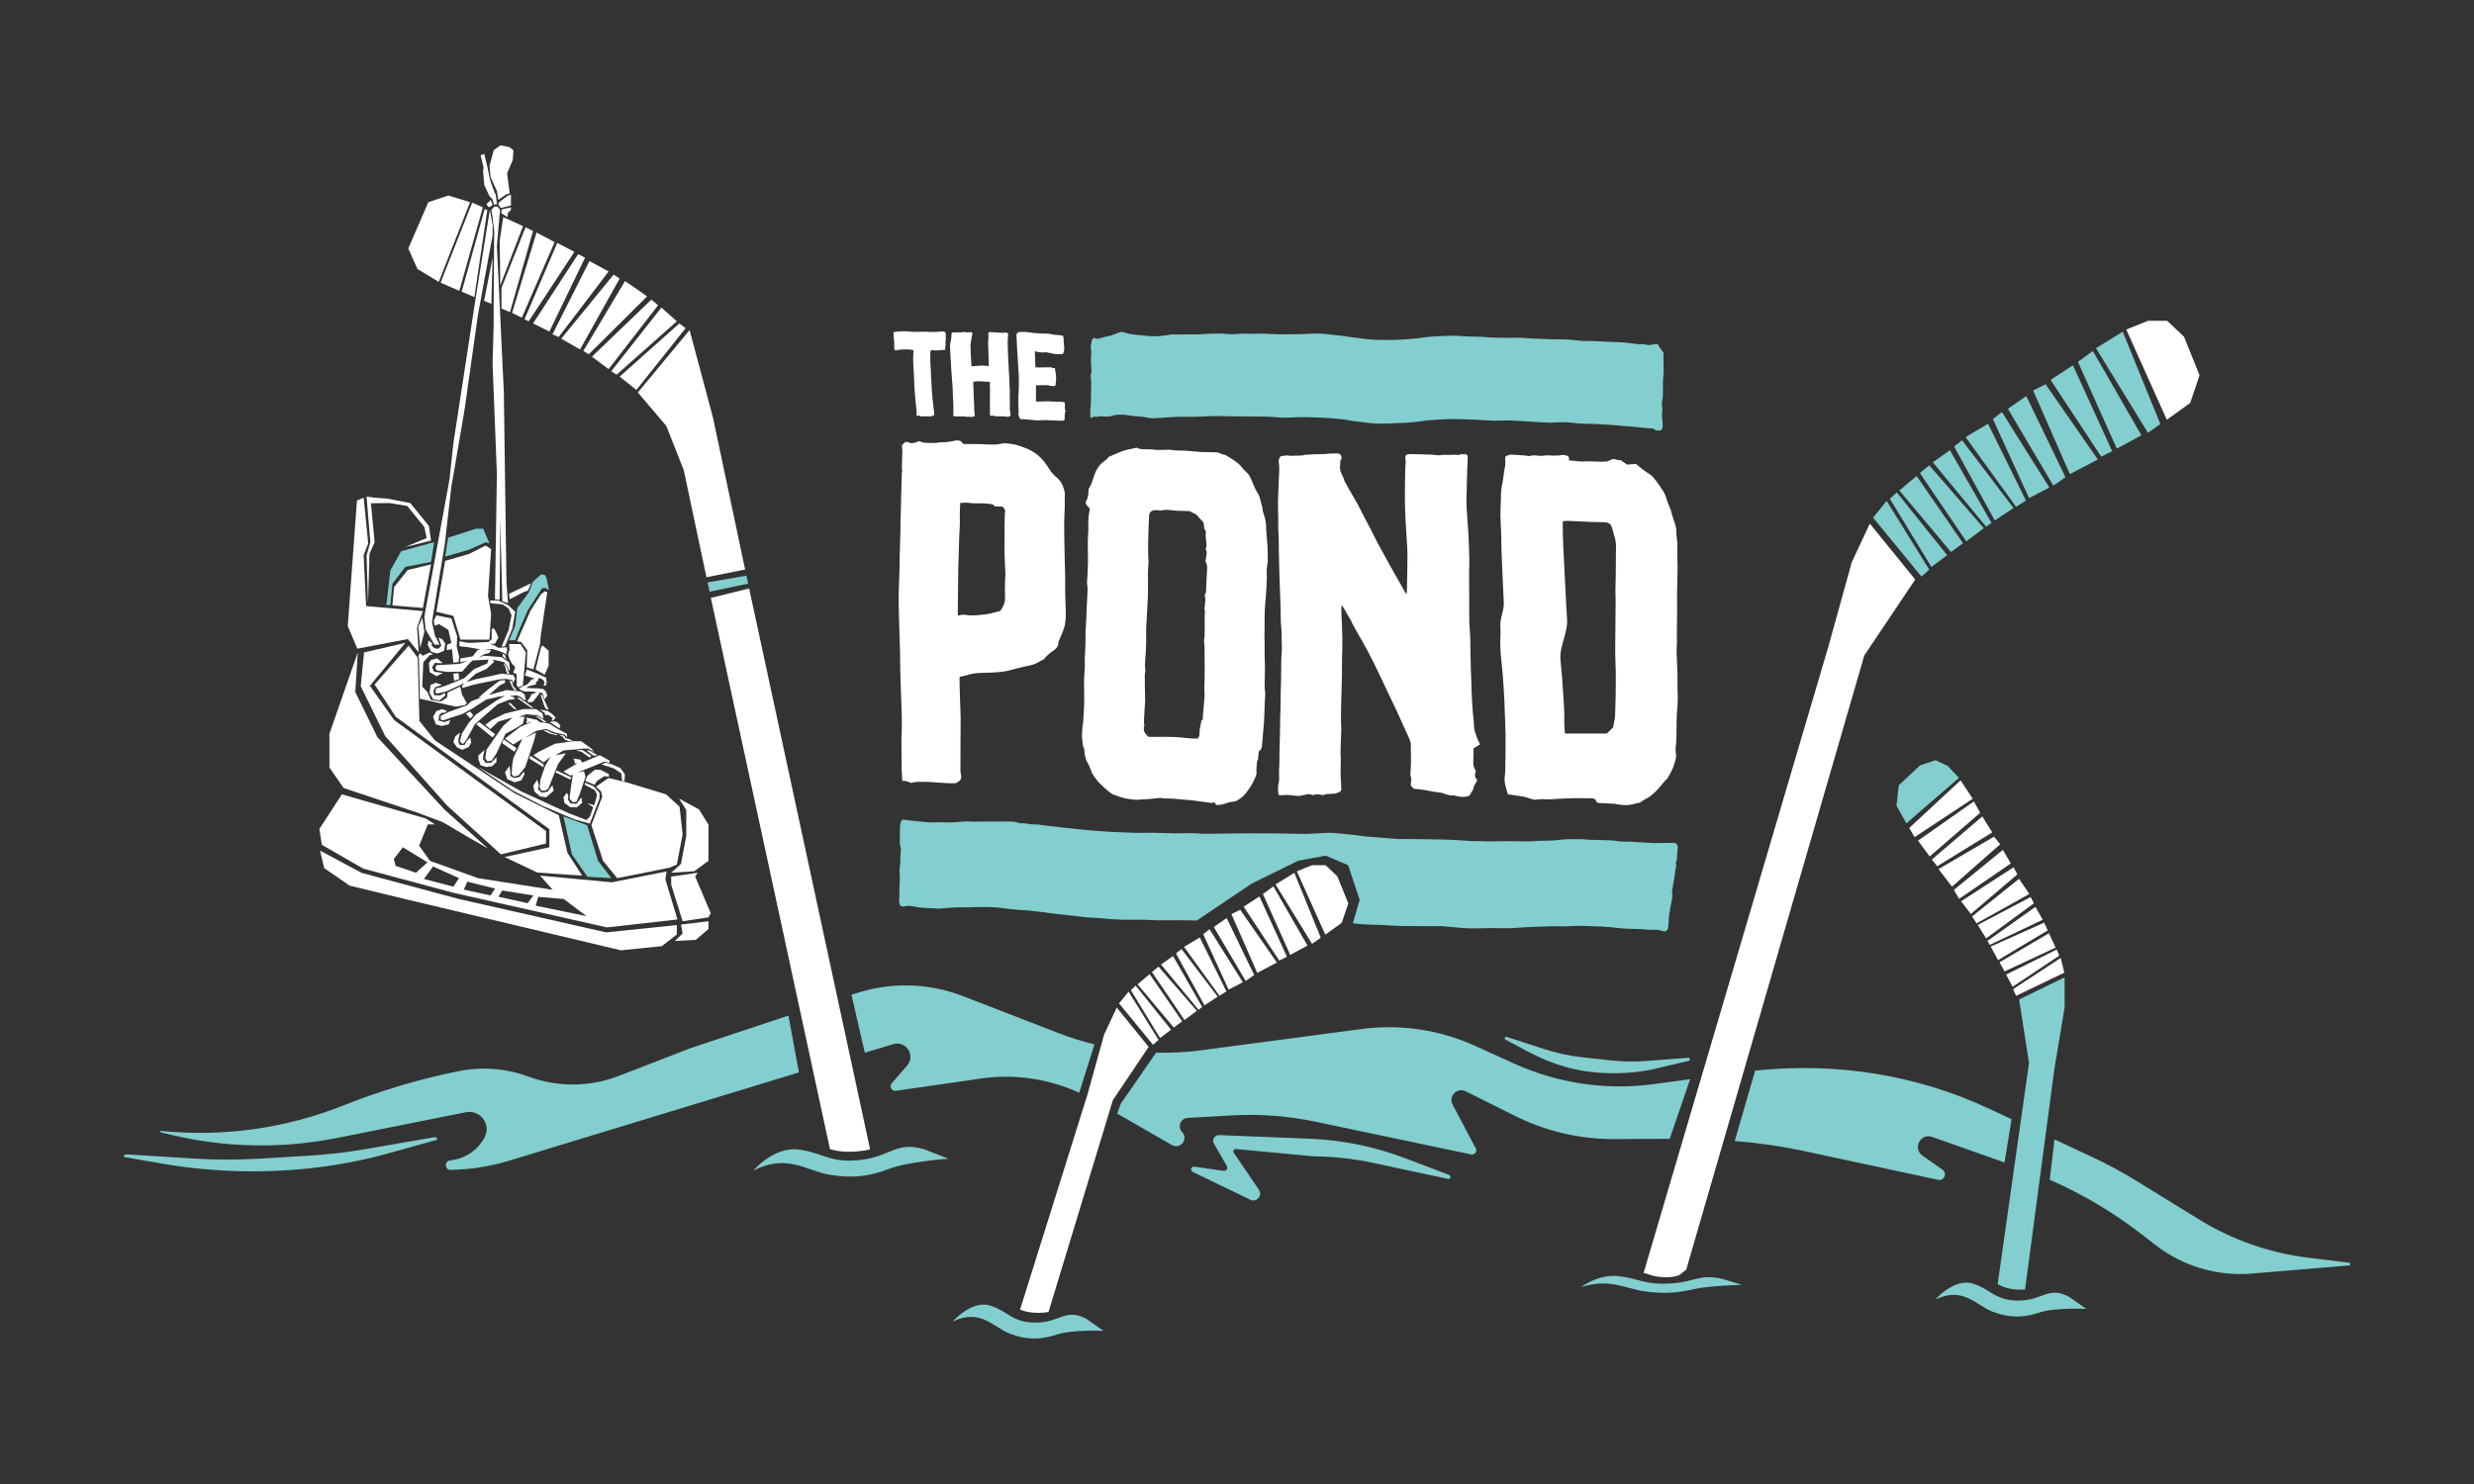<?xml version="1.0" encoding="utf-8"?>
<!-- Generator: Adobe Illustrator 24.0.1, SVG Export Plug-In . SVG Version: 6.00 Build 0)  -->
<svg version="1.1" id="Layer_1" xmlns="http://www.w3.org/2000/svg" xmlns:xlink="http://www.w3.org/1999/xlink" x="0px" y="0px"
	 viewBox="0 0 720 432" style="enable-background:new 0 0 720 432;" xml:space="preserve">
<rect x="0" y="0" width="720" height="432" fill="#333333" stroke="none"/>
<style type="text/css">
	.st0{fill:#FFFFFF;}
	.st1{fill:#83CECF;}
</style>
<g>
	<g>
		<g>
			<path class="st0" d="M372.7,132.83c0.65-0.1,1.19-0.23,1.74-0.26c0.39-0.02,0.78,0.12,1.17,0.11c1.11-0.01,2.23-0.03,3.34-0.09
				c0.35-0.02,0.7-0.21,1.05-0.21c0.84-0.02,1.68-0.08,2.51-0.13c1.47-0.09,2.95,0.04,4.41-0.21c0.13-0.02,0.27,0,0.41,0
				c0.3,0,0.59,0,0.89-0.01c0.22-0.01,0.45-0.07,0.67-0.06c1.07,0.02,1.37,0.28,1.6,1.39c-0.1,0.15-0.23,0.33-0.36,0.52
				c-0.06,0.72-0.15,1.45-0.16,2.18c0,0.44,0.07,0.9,0.22,1.31c0.23,0.63,0.57,1.21,0.83,1.83c0.12,0.28,0.17,0.59,0.21,0.74
				c0.49,0.89,0.89,1.66,1.32,2.41c0.68,1.19,1.39,2.37,2.08,3.56c0.21,0.36,0.41,0.73,0.6,1.11c0.71,1.38,1.41,2.76,2.12,4.13
				c0.41,0.8,0.87,1.57,1.28,2.37c0.81,1.58,1.57,3.18,2.4,4.75c1.17,2.18,2.37,4.34,3.58,6.5c0.82,1.47,1.66,2.93,2.49,4.4
				c0.7,1.24,1.39,2.48,2.17,3.85c0.07-0.31,0.15-0.51,0.16-0.7c0.04-1.18,0.06-2.37,0.08-3.55c0.04-2.48,0.12-4.96,0.1-7.45
				c-0.01-1.66-0.16-3.32-0.26-4.98c-0.09-1.6-0.22-3.21-0.29-4.81c-0.09-2.09-0.19-4.18-0.2-6.26c-0.01-3.02,0.05-6.04,0.11-9.06
				c0.02-0.92,0.27-1.84,0.01-2.77c-0.07-0.26,0.11-0.6,0.19-0.97c0.21-0.08,0.43-0.22,0.66-0.24c0.53-0.04,1.07-0.04,1.6-0.03
				c1.79,0.05,3.58,0.11,5.37,0.16c0.17,0.01,0.34,0.04,0.5,0.06c0.72,0.09,1.42,0.16,2.16,0.05c0.79-0.13,1.62-0.03,2.44-0.04
				c0.42-0.01,0.84-0.05,1.26-0.06c0.47-0.01,0.94,0,1.43,0.11c0.2-0.1,0.4-0.19,0.63-0.3c0.57,0.3,1.45-0.42,1.91,0.54
				c0,0.42,0.01,0.83,0,1.25c-0.05,1.3-0.13,2.59-0.17,3.89c-0.05,1.72-0.09,3.44-0.12,5.16c-0.03,1.52-0.11,3.05-0.03,4.56
				c0.13,2.56,0.4,5.12,0.53,7.68c0.14,2.56,0.21,5.12,0.27,7.68c0.03,1.12-0.06,2.25-0.06,3.38c0,2.95,0.02,5.9,0.03,8.85
				c0.01,2.02-0.01,4.05,0.04,6.07c0.03,1.35,0.18,2.7,0.24,4.06c0.06,1.43,0.06,2.86,0.08,4.29c0.03,1.63,0.05,3.27,0.1,4.9
				c0.04,1.27,0.11,2.53,0.15,3.8c0.06,1.72,0.09,3.44,0.18,5.16c0.07,1.51,0.2,3.02,0.31,4.53c0.01,0.2,0.08,0.39,0.1,0.58
				c0.05,0.55,0.09,1.11,0.13,1.66c0.05,0.74,0.1,1.49,0.14,2.18c0.5,1.47,0.92,2.94,1.69,4.28c-0.65,0.4-1.25,0.76-1.9,1.15
				c0,0.47,0.01,0.92,0,1.37c-0.02,0.79-0.05,1.58-0.07,2.37c-0.02,0.79,0,1.58,0.44,2.29c0.12,0.19,0.19,0.4,0.3,0.64
				c-0.27,0.87-0.53,1.76,0.44,2.53c-0.36,0.7-0.72,1.39-1.14,2.19c0,0.05,0,0.25,0,0.4c-0.41,0.71-0.8,1.38-1.14,1.98
				c-1.4,0.56-2.7,0.4-4,0.08c-0.19-0.05-0.39-0.16-0.57-0.14c-1.26,0.16-2.36-0.37-3.51-0.73c-0.58-0.18-1.22-0.15-1.83-0.26
				c-1.35-0.23-2.69-0.51-4.05-0.72c-0.72-0.11-1.46-0.14-2.26-0.21c-0.27-0.29-0.57-0.62-0.91-1c0.07-0.69,0.13-1.38,0.2-2.11
				c-0.27-0.52-0.31-1.08-0.25-1.71c0.13-1.4,0.14-2.81,0.15-4.22c0.01-1.24-0.11-2.48-0.04-3.71c0.05-0.83-0.33-1.47-0.6-2.16
				c-0.3-0.76-0.67-1.48-1.01-2.22c-0.81-1.78-1.6-3.57-2.42-5.34c-0.72-1.55-1.47-3.09-2.21-4.64c-0.9-1.9-1.79-3.81-2.7-5.71
				c-0.6-1.27-1.21-2.54-1.83-3.79c-0.57-1.15-1.17-2.3-1.77-3.44c-0.54-1.02-1.09-2.03-1.66-3.03c-0.49-0.88-1.05-1.72-1.51-2.62
				c-0.52-0.99-1.13-1.93-1.58-2.96c-0.29-0.66-0.77-1.28-1.11-1.96c-0.35-0.7-0.77-1.37-1.17-2.05c-0.13-0.23-0.3-0.44-0.45-0.66
				c-0.06,0.02-0.12,0.04-0.19,0.06c0,0.8-0.04,1.6,0.01,2.4c0.22,4.22,0.37,8.45,0.18,12.68c-0.07,1.63,0,3.27-0.03,4.9
				c-0.04,2.19-0.13,4.38-0.18,6.57c-0.05,2.17-0.11,4.34-0.12,6.51c-0.01,0.95,0.12,1.9,0.11,2.86c-0.01,1.12-0.11,2.25-0.13,3.37
				c-0.04,1.55-0.14,3.1-0.05,4.64c0.13,2.03-0.13,4.04-0.01,6.06c0.04,0.64,0.11,1.28,0.14,1.93c0.02,0.46,0,0.92,0,1.38
				c0.05,0.01,0.11,0.02,0.17,0.03c-0.15,0.27-0.31,0.53-0.45,0.78c-0.47,0.19-0.9,0.37-1.45,0.58c0.01,0-0.11-0.08-0.2-0.05
				c-0.94,0.25-1.95-0.06-2.89,0.33c-0.31,0.13-0.74,0.16-1.05,0.06c-0.77-0.25-1.5-0.22-2.25,0.09c-0.37-0.1-0.75-0.21-1.25-0.34
				c-0.93,0.19-1.97,0.4-2.85,0.58c-1.62-0.05-3.07-0.47-4.57-0.24c-0.43,0.07-0.89-0.04-1.43-0.07c-0.15-1.17-0.26-2.32,0.03-3.48
				c0.15-0.59,0.18-1.17,0.14-1.8c-0.1-1.25,0.04-2.52,0.07-3.78c0.03-1.47,0.02-2.93,0.05-4.4c0.03-1.38,0.09-2.76,0.12-4.14
				c0.03-1.63,0.04-3.26,0.07-4.9c0.01-0.79,0.07-1.58,0.09-2.36c0.03-1.71,0.04-3.42,0.07-5.13c0.02-1.25,0.08-2.5,0.1-3.75
				c0.03-1.63,0.02-3.26,0.05-4.89c0.01-0.7,0.02-1.41,0.09-2.11c0.23-2.14-0.01-4.28,0-6.42c0-1.04-0.17-2.07-0.21-3.11
				c-0.05-1.54-0.03-3.09-0.08-4.63c-0.1-3.2-0.25-6.4-0.35-9.6c-0.07-2.05-0.1-4.11-0.14-6.16c-0.03-1.29-0.02-2.58-0.05-3.86
				c-0.03-1.2-0.12-2.4-0.15-3.61c-0.02-0.87,0.02-1.74,0.01-2.62c-0.02-1.66-0.11-3.31-0.07-4.97c0.08-2.96,0.26-5.91,0.37-8.87
				c0.03-0.76-0.02-1.53-0.14-2.27C372.06,133.81,372.33,133.3,372.7,132.83z"/>
			<path class="st0" d="M366.32,218.8c-0.15,1.1-0.01,2.24-0.51,2.92c-0.06,0.95-0.11,1.58-0.15,2.21
				c-0.01,0.08-0.05,0.17-0.03,0.25c0.28,1.23-0.33,2.23-0.83,3.27c-0.54,1.12-1.24,2.13-1.97,3.13c-0.8,1.1-1.83,1.96-3.05,2.58
				c-0.31,0.16-0.71,0.18-1.07,0.23c-0.93,0.11-1.8,0.38-2.68,0.7c-0.64,0.23-1.37,0.19-2.06,0.27c-0.18-0.29-0.31-0.5-0.47-0.75
				c-0.21,0.01-0.43,0.02-0.64,0.05c-0.11,0.01-0.22,0.1-0.32,0.09c-0.96-0.13-1.92-0.28-2.88-0.41c-1.05-0.14-2.11-0.3-3.17-0.41
				c-1.12-0.11-2.25-0.13-3.36-0.28c-1.15-0.16-2.29-0.19-3.45-0.21c-0.5-0.01-1.01,0.04-1.54-0.11c-0.48-0.14-1.06,0.02-1.59,0.06
				c-0.89,0.08-1.78,0.18-2.67,0.25c-0.78,0.06-1.57,0.06-2.36,0.15c-1.04,0.12-2.05-0.08-3.07-0.21c-1.57-0.21-3.05-0.76-4.5-1.32
				c-0.7-0.27-1.29-0.86-1.89-1.36c-0.7-0.59-1.36-1.24-2.03-1.88c-0.26-0.25-0.49-0.53-0.71-0.81c-0.26-0.32-0.5-0.66-0.77-0.96
				c-0.24-0.4-0.49-0.8-0.81-1.32c-0.03-0.41-1.25-3.15-1.58-3.51c-0.13-0.46-0.24-0.8-0.32-1.16c-0.1-0.49-0.26-0.99-0.24-1.48
				c0.03-0.66-0.17-1.21-0.42-1.56c-0.08-0.69-0.15-1.21-0.21-1.72c-0.04-0.39-0.11-0.78-0.1-1.16c0.03-0.95,0.08-1.91,0.15-2.86
				c0.02-0.33,0.17-0.64,0.19-0.97c0.12-1.96,0.28-3.92,0.32-5.88c0.04-2.11-0.07-4.22-0.04-6.33c0.02-1.49,0.17-2.97,0.24-4.46
				c0.02-0.53-0.05-1.07-0.04-1.61c0.05-1.57,0.15-3.14,0.2-4.71c0.04-1.21,0-2.41,0.04-3.62c0.04-1.23,0.13-2.46,0.2-3.7
				c0.01-0.22,0.01-0.45,0.02-0.68c0.04-1.03,0.08-2.05,0.13-3.08c0.08-1.63,0.19-3.27,0.23-4.9c0.02-0.66-0.16-1.32-0.16-1.97
				c-0.01-0.67,0.11-1.34,0.13-2.01c0.06-1.46,0.14-2.92,0.15-4.38c0.01-1.8-0.06-3.6-0.06-5.41c0-0.78,0.08-1.56,0.11-2.34
				c0.03-0.97,0.11-1.95,0.05-2.92c-0.09-1.42,0.21-2.79,0.37-4.18c0.01-0.08,0.01-0.17,0.02-0.31c-0.42-0.6-1.31-1-1.1-1.99
				c0.63-1.09,0.82-2.29,0.75-3.6c0.27-0.5,0.65-1.06,0.89-1.67c0.34-0.86,0.53-1.77,0.86-2.63c0.48-1.24,1.14-2.38,2.11-3.31
				c0.38-0.36,0.87-0.61,1.27-0.95c0.25-0.21,0.45-0.5,0.77-0.87c1.12-0.48,2.38-1.05,3.65-1.56c0.58-0.23,1.2-0.39,1.82-0.53
				c0.84-0.19,1.69-0.32,2.52-0.57c0.06,0,0.12-0.02,0.17,0c1.32,0.69,2.76,0.35,4.14,0.48c0.53,0.05,1.06,0.1,1.59,0.16
				c0.08,0.01,0.17,0.03,0.25,0.02c1.17-0.02,2.35-0.05,3.52-0.08c0.08,0,0.17-0.02,0.25,0c1.39,0.31,2.81,0.2,4.22,0.27
				c1.63,0.08,3.26,0.28,4.89,0.4c0.73,0.05,1.46,0.02,2.19,0.04c0.7,0.01,1.4,0.04,2.09,0.05c0.7,0.01,1.26,0.41,1.89,0.61
				c0.31,0.1,0.63,0.16,0.91,0.23c0.61,0.38,1.2,0.75,1.78,1.12c1.01,0.65,2.01,1.31,2.77,2.28c0.47,0.59,0.97,1.17,1.54,1.67
				c0.58,0.51,0.92,1.13,1.2,1.81c0.35,0.86,0.71,1.72,1.1,2.56c0.28,0.61,0.6,1.2,0.95,1.77c0.45,0.71,0.62,1.5,0.8,2.3
				c0.17,0.71,0.47,1.4,0.52,2.11c0.06,0.86,0.36,1.63,0.62,2.42c0.13,0.39,0.21,0.8,0.28,1.2c0.06,0.3,0.1,0.61,0.12,0.91
				c0.02,0.45-0.01,0.9,0.02,1.34c0.08,1.15,0.19,2.29,0.28,3.44c0.04,0.5,0.1,1,0.12,1.51c0.04,1.37,0.11,2.75,0.08,4.12
				c-0.02,0.86-0.2,1.71-0.3,2.57c-0.01,0.08-0.01,0.17-0.01,0.25c0.15,2.74-0.08,5.46-0.29,8.18c-0.1,1.29-0.23,2.58-0.28,3.87
				c-0.05,1.38-0.03,2.76-0.04,4.13c-0.01,1.15-0.04,2.29-0.04,3.44c0,1.04,0.1,2.08,0.06,3.12c-0.07,1.85,0.06,3.7,0.08,5.55
				c0.02,1.8-0.07,3.6-0.09,5.4c-0.01,0.51,0.02,1.02,0.11,1.52c0.19,1.16-0.06,2.3-0.08,3.45c-0.02,1.57-0.11,3.13-0.17,4.7
				c-0.01,0.34-0.02,0.68-0.05,1.02c-0.16,1.96-0.33,3.92-0.5,5.88c-0.02,0.2-0.05,0.39-0.06,0.59
				C367.19,217.95,367.19,217.95,366.32,218.8z M346.37,148.82c-1.09-0.04-2.19-0.14-3.29-0.12c-1.44,0.03-2.84-0.42-4.29-0.23
				c-0.3,0.04-0.61,0.11-0.91,0.11c-0.58,0-1.17-0.1-1.75-0.07c-0.99,0.05-1.66,0.63-1.7,1.54c-0.13,2.53-0.23,5.06-0.29,7.59
				c-0.04,1.4,0.01,2.81,0.03,4.21c0.01,0.79,0.14,1.59,0.05,2.36c-0.26,2.3-0.03,4.6-0.13,6.9c-0.04,0.87,0.02,1.74-0.02,2.61
				c-0.11,2.36-0.25,4.72-0.38,7.08c-0.04,0.64-0.11,1.29-0.12,1.93c-0.02,1.21,0.01,2.42,0,3.63c-0.01,1.01-0.03,2.03-0.08,3.04
				c-0.09,1.94-0.45,3.86-0.16,5.81c0.02,0.16-0.04,0.33-0.06,0.5c-0.04,0.25-0.11,0.5-0.11,0.75c0,1.2,0.01,2.41,0.03,3.61
				c0.02,1.29,0.06,2.59,0.08,3.88c0,0.31-0.04,0.62-0.06,0.92c-0.1,1.53-0.21,3.07-0.28,4.6c-0.03,0.57,0.05,1.14,0.07,1.72
				c0.03,0,0.07,0,0.1,0c-0.09,0.21-0.17,0.41-0.24,0.57c0.04,0.4,0.04,0.74,0.12,1.06c0.06,0.26,0.19,0.52,0.36,0.73
				c0.23,0.3,0.52,0.57,0.9,0.96c0.31,0,0.75,0,1.2,0c2,0,4.01-0.06,6.01,0.02c1.8,0.07,3.59,0.31,5.38,0.44
				c0.59,0.04,1.18,0.01,1.8,0.01c0.24-0.4,0.5-0.78,0.46-1.31c-0.03-0.46,0-0.94,0.07-1.39c0.12-0.77,0.3-1.54,0.47-2.43
				c0.08-0.1,0.26-0.31,0.45-0.54c0-0.42-0.03-0.84,0.01-1.25c0.08-0.96,0.19-1.91,0.27-2.87c0.08-0.86,0.15-1.73,0.2-2.6
				c0.02-0.36-0.02-0.72-0.03-1.08c-0.01-0.31-0.06-0.62-0.05-0.93c0.04-1.69,0.12-3.38,0.12-5.07c0.01-2.39-0.01-4.78-0.05-7.17
				c-0.01-0.67-0.11-1.33-0.16-1.94c0.06-0.34,0.13-0.63,0.15-0.93c0.16-2.49-0.07-4.99,0.12-7.49c0-0.06,0.04-0.13,0.02-0.16
				c-0.35-0.51-0.06-1.04-0.03-1.56c0.03-0.59,0.15-1.18,0.15-1.76c0-0.42-0.13-0.84-0.21-1.27c0.12-0.26,0.34-0.55,0.37-0.86
				c0.1-1.37,0.13-2.74,0.19-4.11c0.02-0.53,0.06-1.06,0.09-1.6c0.06-1.11,0.25-2.25-0.42-3.15c0.12-0.83,0.22-1.55,0.33-2.27
				c0.07-0.46,0.07-0.89-0.28-1.19c0.08-0.34,0.16-0.61,0.2-0.89c0.21-1.36-0.37-2.7-0.13-4.07c0.04-0.25-0.08-0.58-0.23-0.8
				c-0.34-0.5-0.34-1.07-0.36-1.62c-0.02-0.47-0.23-0.78-0.54-1.08c-0.39-0.39-0.79-0.79-1.13-1.23c-0.35-0.45-0.74-0.8-1.31-0.97
				C347.04,149.29,346.74,149.04,346.37,148.82z"/>
			<path class="st0" d="M484.94,226.87c-0.33,0.37-0.67,0.73-0.98,1.12c-1.53,1.88-3.1,3.71-5.36,4.78
				c-0.6,0.28-1.04,0.85-1.75,0.97c-0.69,0.12-1.36,0.32-2.04,0.46c-1.66,0.36-3.3,0.12-4.93-0.22c-0.24-0.05-0.51,0-0.76-0.02
				c-1.27-0.07-2.54-0.13-3.8-0.21c-0.22-0.01-0.42-0.13-0.64-0.2c-0.12-0.28-0.23-0.54-0.33-0.78c-0.38-0.33-0.81-0.37-1.28-0.37
				c-1.49,0-2.98-0.07-4.47-0.06c-1.38,0.01-2.75,0.11-4.13,0.14c-1.68,0.03-3.34,0.35-5.03,0.17c-0.93-0.1-1.9,0.11-2.85,0.16
				c-0.28,0.02-2.61-0.8-2.89-0.84c-1.19-0.18-2.38-0.37-3.57-0.55c-0.41-0.06-0.83-0.13-1.32-0.2c-0.41-1.73-1.16-3.35-0.88-5.2
				c0.16-1,0.14-2.03,0.16-3.04c0.04-2.99,0.1-5.98,0.07-8.97c-0.02-2.31-0.16-4.62-0.24-6.94c-0.05-1.35-0.07-2.71-0.15-4.06
				c-0.12-2.11-0.25-4.22-0.42-6.33c-0.19-2.25-0.43-4.49-0.64-6.74c-0.04-0.39-0.02-0.79-0.05-1.18c-0.2-2.33,0.16-4.08-0.02-6.42
				c-0.18-2.39,1.14-4.55,1-6.95c-0.11-1.83-0.18-3.66-0.26-5.5c-0.14-3.1-0.29-6.2-0.4-9.3c-0.07-1.86-0.05-3.73-0.11-5.59
				c-0.05-1.63-0.2-3.26-0.21-4.9c-0.02-1.52,0.09-3.04,0.13-4.55c0.02-0.56,0.05-1.13,0.04-1.69c-0.03-1.4,0.36-2.73,0.58-4.1
				c0.2-1.19,0.25-2.42,0.53-3.59c0.26-1.07,0.09-2.13,0.12-3.15c0.69-0.64,1.47-0.7,2.27-0.66c1.18,0.06,2.36,0.15,3.54,0.24
				c0.36,0.03,0.71,0.11,1.26,0.2c0.93-0.43,2.07-0.18,3.21-0.1c0.61,0.04,1.23-0.14,1.84-0.15c0.61-0.01,1.23,0.08,1.84,0.08
				c0.76-0.01,1.54,0.03,2.26-0.13c0.66-0.15,1.24,0,1.82,0.19c0.55,0.19,0.57,0.71,0.5,1.24c0.18,0.06,0.33,0.17,0.48,0.17
				c1.13-0.02,2.21,0.3,3.36,0.24c1.71-0.1,3.44,0.04,5.16,0.06c0.65,0.01,1.3,0,1.95-0.05c0.27-0.02,0.55-0.13,0.78-0.27
				c0.72-0.42,1.43-0.6,2.24-0.21c0.28,0.13,0.66,0.07,1.13,0.11c0.51,0.36,1.14,0.79,1.82,1.27c0.82-0.06,1.71-0.13,2.61-0.2
				c0.71,0.6,1.38,1.2,2.09,1.73c0.78,0.58,1.62,1.1,2.42,1.65c0.35,0.24,2.4,2.9,2.56,3.29c0.05,0.13,0.1,0.28,0.19,0.38
				c0.82,0.92,1.28,2.01,1.63,3.19c0.31,1.05,0.8,2.05,1.18,3.08c0.14,0.39,0.2,0.81,0.32,1.21c0.17,0.57,0.34,1.14,0.54,1.69
				c0.45,1.27,0.88,2.53,0.79,3.91c-0.01,0.22,0.02,0.45,0.04,0.67c0.04,0.41,0.08,0.83,0.14,1.24c0.05,0.39,0.11,0.77,0.12,1.15
				c0,0.67,0,1.34,0,2.02c0,0.54-0.03,1.07-0.02,1.61c0.02,1.21,0.07,2.42,0.08,3.63c0,1.21-0.03,2.42-0.06,3.62
				c-0.03,1.19-0.09,2.37-0.09,3.56c-0.01,2.09,0.03,4.17,0.02,6.26c-0.01,2.45-0.12,4.89-0.06,7.34c0.03,1.34-0.12,2.68-0.08,4.01
				c0.05,1.92,0.19,3.83,0.24,5.75c0.04,1.49,0,2.99,0.01,4.49c0.01,0.87,0.07,1.74,0.08,2.62c0.01,0.62-0.01,1.24-0.05,1.85
				c-0.07,1.09-0.2,2.17-0.24,3.25c-0.06,1.35-0.04,2.7-0.08,4.05c-0.04,1.62,0.04,3.24-0.2,4.85c-0.12,0.85-0.04,1.75,0.06,2.61
				c0.06,0.5-0.01,0.95-0.14,1.4c-0.24,0.84-0.47,1.69-0.8,2.49c-0.35,0.82-0.81,1.6-1.23,2.39c-0.16,0.3-0.35,0.57-0.52,0.86
				C485.03,226.87,484.98,226.87,484.94,226.87z M454.86,151.72c-0.03,0.2-0.07,0.36-0.06,0.52c0.02,1.81,0.03,3.61,0.09,5.41
				c0.05,1.66,0.17,3.33,0.25,4.99c0.08,1.58,0.14,3.15,0.22,4.73c0.1,1.86,0.21,3.71,0.3,5.57c0.13,2.42,0.2,4.84,0.39,7.26
				c0.31,3.94-2.26,7.87-1.91,11.8c0.17,1.97,0.35,3.93,0.52,5.9c0.07,0.78,0.1,1.56,0.15,2.34c0.09,1.29,0.19,2.58,0.26,3.86
				c0.07,1.27,0.15,2.54,0.18,3.81c0.03,1.04-0.02,2.09,0.01,3.13c0.02,0.81,0.12,1.62,0.19,2.5c3.05,0,9,0,12.17,0
				c0.62-0.61,1.32-1.29,1.84-1.8c0.21-1.08,0.37-1.9,0.51-2.73c0.04-0.25,0.05-0.51,0.06-0.76c0.06-1.72,0.13-3.44,0.16-5.17
				c0.04-2.46,0.07-4.91,0.05-7.37c-0.02-1.86-0.16-3.72-0.17-5.58c-0.01-2.82,0.05-5.63,0.07-8.45c0.01-0.79,0-1.58,0.01-2.37
				c0.02-1.41,0.05-2.82,0.05-4.23c0-1.01-0.07-2.03-0.07-3.04c0.01-1.49,0.08-2.99,0.1-4.48c0.03-2,0.05-4.01,0.04-6.01
				c-0.01-1.85,0.24-3.73-0.49-5.53c-0.07-0.18-0.07-0.39-0.13-0.58c-0.17-0.62-0.36-1.24-0.53-1.86c-0.29-1.06-1.07-1.5-2.08-1.55
				c-1.24-0.06-2.48-0.04-3.73-0.08c-1.61-0.06-3.21-0.12-4.81-0.22C457.31,151.68,456.11,151.55,454.86,151.72z"/>
			<path class="st1" d="M482.64,100.64c0.48,0.66,0.96,1.33,1.49,2.04c0,1.04-0.01,2.14,0,3.23c0.01,0.82,0.07,1.65,0.04,2.47
				c-0.03,0.81-0.17,1.61-0.2,2.42c-0.03,0.9,0.03,1.81-0.01,2.71c-0.04,1.11,0.07,2.26-0.22,3.32c-0.08,0.28-0.08,0.69-0.05,1.02
				c0.08,0.89,0.14,1.76-0.01,2.66c-0.06,0.34,0.03,0.76,0.06,1.14c0.05,0.78,0.14,1.55,0.14,2.33c0,0.85-0.34,1.35-0.79,1.34
				c-0.35-0.01-0.71,0-1.21,0c-0.52-0.65-1.25-0.59-1.99-0.64c-1.79-0.14-3.57-0.36-5.36-0.53c-0.78-0.07-1.56-0.1-2.34-0.16
				c-0.36-0.03-0.71-0.11-1.07-0.14c-0.65-0.05-1.3-0.09-1.95-0.13c-0.67-0.04-1.34-0.09-2.01-0.13c-1.03-0.06-2.06-0.12-3.09-0.16
				c-1.47-0.06-2.95-0.06-4.42-0.15c-1.32-0.08-2.65-0.32-3.97-0.36c-1.39-0.05-2.77,0.06-4.16,0.1c-0.13,0-0.25,0.04-0.38,0.04
				c-1.43-0.07-2.86-0.14-4.29-0.23c-2.36-0.14-4.71-0.34-7.07-0.43c-1.62-0.06-3.24,0.1-4.86,0.07c-1.83-0.04-3.66-0.2-5.49-0.29
				c-1.37-0.07-2.74-0.12-4.1-0.15c-1.28-0.03-2.57-0.08-3.85-0.03c-2.02,0.08-4.04,0.21-6.05,0.38c-1.45,0.13-2.9,0.4-4.35,0.55
				c-1.2,0.12-2.4,0.17-3.6,0.21c-2.11,0.08-4.21,0.21-6.32,0.18c-1.47-0.02-2.94-0.24-4.41-0.4c-1.22-0.13-2.43-0.29-3.65-0.46
				c-0.48-0.07-0.96-0.23-1.44-0.28c-1.79-0.19-3.57-0.4-5.36-0.5c-2.4-0.14-4.79-0.24-7.19-0.26c-1.83-0.01-3.65,0.18-5.48,0.17
				c-1.41-0.01-2.82-0.23-4.23-0.28c-1.68-0.06-3.37-0.04-5.05-0.05c-0.53-0.01-1.05-0.03-1.58-0.04c-2.19-0.02-4.38,0.03-6.57-0.07
				c-3.16-0.16-6.31,0.18-9.46,0.18c-1.28,0-2.56-0.05-3.84,0c-1.91,0.08-3.82,0.21-5.72,0.34c-1.15,0.08-2.29,0.17-3.45-0.12
				c-1.31-0.34-2.64-0.3-3.97-0.45c-0.84-0.1-1.68-0.28-2.52-0.35c-1.24-0.11-2.48-0.07-3.71,0.34c-1.39,0.45-2.89-0.11-4.29,0.26
				c-0.33,0.09-0.7-0.19-1.02,0c-0.58,0.34-0.91,0.63-0.93-0.52c-0.01-0.61,0.04-0.79,0-1.41c0.25-1.31,0.15-2.69,0.2-4.05
				c0.04-1.29,0.09-2.58,0.08-3.87c0-0.73-0.12-1.46-0.18-2.24c0.3-0.67,0.28-1.44,0.2-2.3c-0.13-1.35-0.14-2.71-0.01-4.09
				c0.05-0.57-0.09-1.2-0.16-1.97c0.21-0.82,0.11-2.27,1.07-2.55c0.77,0.52,1.66,0.13,2.55-0.15c0.77-0.23,1.55-0.3,2.31-0.53
				c0.83-0.25,1.65-0.65,2.47-0.93c0.31-0.1,0.63-0.13,0.94-0.06c0.69,0.14,1.37,0.42,2.05,0.54c0.9,0.16,1.8,0.24,2.71,0.33
				c1.28,0.13,2.56,0.27,3.84,0.33c0.82,0.04,1.64-0.01,2.46-0.09c1.13-0.12,2.26-0.32,3.39-0.46c0.25-0.03,0.5,0.06,0.75,0.06
				c0.9-0.01,1.81-0.04,2.71-0.05c1.26-0.01,2.52,0.03,3.78,0c1.22-0.03,2.44-0.17,3.66-0.19c1.6-0.04,3.19-0.12,4.79,0.06
				c1.67,0.19,3.36-0.06,5.05-0.1c0.4-0.01,0.8,0.02,1.19,0.04c0.12,0.01,0.25,0.05,0.37,0.05c1.33-0.03,2.65-0.1,3.98-0.08
				c1.55,0.03,3.11,0.18,4.66,0.2c2.08,0.02,4.17-0.01,6.25-0.05c1.32-0.03,2.65-0.12,3.97-0.15c0.92-0.02,1.84-0.02,2.77,0.04
				c1.09,0.08,2.18,0.25,3.27,0.37c0.88,0.1,1.77,0.17,2.65,0.29c0.94,0.13,1.88,0.29,2.82,0.44c0.23,0.03,0.46,0.03,0.69,0.06
				c0.92,0.11,1.84,0.26,2.76,0.35c1.09,0.11,2.18,0.22,3.27,0.25c1.91,0.04,3.83,0.08,5.74,0.01c1.98-0.07,3.95-0.24,5.93-0.42
				c1.28-0.12,2.56-0.4,3.84-0.49c2.23-0.15,4.46-0.26,6.69-0.3c1.28-0.02,2.57,0.17,3.85,0.22c1.47,0.06,2.95,0.04,4.42,0.1
				c0.86,0.03,1.72,0.16,2.58,0.2c1.03,0.05,2.05,0.05,3.08,0.07c0.92,0.02,1.85,0.05,2.77,0.05c0.99,0,1.98-0.07,2.97-0.04
				c1.17,0.04,2.35,0.17,3.52,0.22c1.85,0.09,3.7,0.17,5.55,0.22c1.56,0.04,3.12-0.01,4.68,0.07c1.45,0.08,2.9,0.32,4.34,0.42
				c0.97,0.07,1.94-0.03,2.9,0.01c1.89,0.07,3.79,0.19,5.68,0.28c1.11,0.05,2.23,0.03,3.34,0.13c1.47,0.14,2.94,0.37,4.41,0.54
				c0.33,0.04,0.67-0.02,1.01-0.02c0.25,0.01,0.5,0.01,0.75,0.08c0.84,0.23,1.67,0.21,2.51-0.03c0.48-0.14,0.99,0,1.49,0.01
				C482.64,100.39,482.64,100.51,482.64,100.64z"/>
			<path class="st0" d="M262.56,137.12c-0.04-0.45-0.11-0.75-0.1-1.05c0.04-1.55,0.12-3.09,0.15-4.64c0.01-0.55-0.1-1.1-0.16-1.74
				c1.1-1.27,1.11-1.27,2.71-0.66c0.48-0.07,0.93-0.14,1.49-0.22c0.31-0.34,0.8-0.49,1.35-0.22c0.68,0.34,1.43,0.33,2.15,0.34
				c1.15,0.02,2.3,0.08,3.44-0.17c0.22-0.05,0.45-0.02,0.67-0.01c0.99,0.04,1.94-0.14,2.91-0.3c0.52-0.08,1.01-0.32,1.58-0.24
				c0.61,0.08,1.09,0.2,1.37,0.79c0.04,0.09,0.17,0.14,0.31,0.26c1.39,0,2.82-0.02,4.26,0.01c1.41,0.03,2.81,0.15,4.22,0.15
				c0.78,0,1.59-0.05,2.35-0.24c1.05-0.26,2.06-0.08,3.07,0.05c1.38,0.17,2.69,0.69,3.99,1.16c2.34,0.86,4.29,2.3,5.8,4.32
				c0.47,0.63,0.9,1.28,1.33,1.95c0.52,0.82,1.18,1.62,1.94,2.21c1.03,0.8,1.64,1.79,2.07,2.97c0.35,0.96,0.52,1.93,0.42,2.96
				c-0.08,0.87,0.02,1.75,0,2.62c-0.05,1.6-0.17,3.21-0.18,4.81c-0.01,2.22,0.04,4.45,0.08,6.67c0.02,1.29,0.05,2.59,0.08,3.88
				c0.04,1.63,0.1,3.26,0.13,4.89c0.02,1.38-0.01,2.76,0,4.14c0.01,1.21,0.04,2.43,0.09,3.64c0.08,2.1,0.22,4.2-0.13,6.28
				c-0.13,0.76-0.42,1.49-0.69,2.22c-0.36,0.94-0.78,1.86-1.25,2.95c0.1,1.03-0.48,1.87-1.46,2.51c-1.09,0.72-2.04,1.58-2.78,2.53
				c-0.61,0.31-1.15,0.55-1.65,0.86c-0.95,0.58-1.99,0.88-3.08,1.07c-1.11,0.19-2.2,0.49-3.29,0.75c-1.07,0.26-2.11,0.63-3.19,0.8
				c-1.33,0.21-2.69,0.32-4.04,0.38c-1.97,0.09-3.95-0.03-5.9,0.41c-0.74,0.17-1.47,0.39-2.21,0.58c-0.35,0.09-0.7,0.15-1.15,0.25
				c0,0.68-0.01,1.34,0,2.01c0.04,1.66,0.09,3.32,0.14,4.98c0.05,1.66,0.15,3.32,0.17,4.98c0.02,1.95-0.03,3.9-0.04,5.85
				c-0.01,3.16-0.02,6.32-0.02,9.48c0,0.31,0.05,0.62,0.11,0.92c0.28,1.32,0.14,1.97-1.54,2.74c-0.62,0-1.24,0.01-1.85,0
				c-0.65-0.02-1.3-0.07-1.94-0.11c-0.89-0.06-1.79-0.12-2.68-0.17c-0.45-0.03-0.9-0.09-1.34-0.09c-1.73-0.02-3.48-0.19-5.15,0.29
				c-0.85-0.36-1.65-0.75-2.53-0.56c-0.07-1.17-0.15-2.27-0.19-3.38c-0.03-0.82-0.01-1.63-0.01-2.45c-0.02-2.14-0.05-4.29-0.06-6.43
				c0-0.34,0.04-0.67,0.06-1.01c0.17-3.75,0.02-7.5-0.14-11.24c-0.11-2.53-0.19-5.07-0.25-7.6c-0.05-1.91-0.03-3.83-0.07-5.75
				c-0.03-1.49-0.11-2.99-0.15-4.48c-0.07-2.33-0.12-4.67-0.19-7c-0.11-3.63-0.02-7.25,0.15-10.88c0.09-1.82,0.06-3.65,0.1-5.48
				c0.06-2.31,0.14-4.61,0.2-6.92c0.02-0.98,0-1.97,0.02-2.96c0.02-1.01,0.07-2.02,0.1-3.03c0.04-1.35,0.05-2.7,0.09-4.05
				c0.06-2.28,0.12-4.55,0.2-6.83C262.43,137.56,262.53,137.26,262.56,137.12z M279.46,146.38c-0.05,1.09-0.13,2.09-0.14,3.09
				c-0.02,1.07,0.05,2.14,0.02,3.21c-0.03,1.12-0.14,2.25-0.18,3.37c-0.06,1.52-0.09,3.03-0.13,4.55c-0.04,1.41-0.12,2.82-0.14,4.23
				c-0.04,1.92-0.05,3.83-0.07,5.75c-0.03,2.62-0.06,5.25-0.08,7.87c0,0.21,0.07,0.43,0.1,0.66c0.16,0.02,0.29,0.07,0.38,0.04
				c0.88-0.37,1.81-0.13,2.66-0.05c1.68,0.14,3.33-0.07,4.96-0.26c1.49-0.18,2.93-0.67,4.29-1c0.25-0.41,0.46-0.71,0.63-1.03
				c0.17-0.32,0.32-0.65,0.45-0.99c0.46-1.16,0.23-2.37,0.24-3.57c0-1.01,0-2.01,0.03-3.02c0.02-0.73,0.13-1.46,0.11-2.18
				c-0.07-2.19-0.21-4.37-0.27-6.56c-0.04-1.23,0.04-2.46,0.04-3.7c0.01-1.4-0.01-2.8,0-4.2c0.01-1,0.04-2.01,0.07-3.01
				c0-0.06,0.01-0.11,0.02-0.17c0.23-0.78-0.08-1.37-0.72-1.95c-0.65,0-1.38,0-2.11,0c-0.31-0.32-0.62-0.62-0.98-0.69
				c-0.85-0.15-1.72-0.21-2.59-0.25c-1.26-0.06-2.51,0.11-3.77-0.11C281.38,146.26,280.43,146.38,279.46,146.38z"/>
			<g>
				<path class="st0" d="M282.68,106.6c0.17,0,0.3,0.01,0.43,0c0.53-0.05,1.78-0.13,2.31-0.17c0.22-0.02,1.5,0.04,1.72,0.07
					c0.18,0.02,0.36,0.05,0.58,0.08c0.02-0.13,0.04-0.23,0.04-0.32c-0.02-0.66-0.05-2.13-0.07-2.79c-0.02-0.43-0.05-0.86-0.05-1.29
					c-0.02-1.08-0.12-2.15-0.03-3.23c0.04-0.51,0.1-1.03,0.01-1.55c-0.09-0.52,0.12-0.75,0.65-0.74c0.45,0.01,0.9,0.06,1.35,0.1
					c0.25,0.02,0.5,0.05,0.76,0.07c0.05,0,0.3-0.03,0.4-0.01c0.07,0.01,0.15,0.04,0.22,0.04c0.33,0.01,0.66,0.01,0.99,0.02
					c0.08,0,0.17,0.05,0.22,0.01c0.28-0.17,0.57-0.04,0.83,0.01c0.33,0.06,0.4,0.2,0.36,0.51c-0.07,0.5-0.09,1.01-0.11,1.52
					c-0.02,0.42-0.03,0.84-0.03,1.26c0,0.35,0.03,0.71,0.04,1.06c0.01,0.41,0.02,0.82,0.03,1.22c0.04,0.95,0.06,1.9,0.12,2.84
					c0.04,0.66,0.12,1.31,0.11,1.97c-0.01,0.41,0.06,0.82,0.08,1.22c0.03,0.43,0.05,0.86,0.07,1.29c0.01,0.26,0.02,0.53,0.03,0.79
					c0.03,0.82,0.06,1.63,0.09,2.45c0.02,0.65,0.09,1.3,0.06,1.95c-0.03,0.85-0.06,1.7,0.01,2.54c0.02,0.24-0.01,0.49-0.02,0.73
					c-0.01,0.49-0.04,0.97,0.07,1.45c0.06,0.29,0.1,0.58,0.13,0.88c0.03,0.25-0.03,0.44-0.28,0.58c-0.21,0.12-0.39,0.2-0.64,0.18
					c-0.72-0.06-0.4-0.1-1.13-0.14c-0.19-0.01-0.37,0-0.56,0c-0.17,0-0.35-0.01-0.52-0.02c-0.02,0-0.05-0.01-0.07-0.01
					c-0.35,0.11-0.7-0.01-1.05-0.01c-0.25,0-0.49-0.08-0.74-0.12c-0.2-0.04-0.38-0.11-0.6,0c-0.25,0.13-0.38,0.01-0.36-0.29
					c0.01-0.1,0-0.2-0.01-0.3c-0.01-0.19-0.06-0.37-0.04-0.56c0.06-0.69,0.01-1.39,0-2.08c-0.01-0.56,0.01-1.12,0.01-1.68
					c0-0.51-0.04-1.02,0.01-1.52c0.07-0.7-0.08-2.74-0.04-3.44c-0.05-0.02-0.09-0.05-0.13-0.04c-0.46,0.05-1.95-0.07-2.4-0.13
					c-0.17-0.02-1.08-0.02-1.25,0c-0.33,0.03-0.66,0.09-1.03,0.14c0,0.19-0.01,0.38,0,0.58c0.05,0.96,0.09,3.29,0.15,4.24
					c0.08,1.22,0.12,2.45,0.14,3.67c0.01,0.35,0.07,0.7,0.13,1.05c0.05,0.25-0.04,0.5-0.29,0.59c-0.16,0.06-0.35,0.08-0.52,0.08
					c-0.45,0.01-0.9-0.01-1.36-0.02c-0.07,0-0.14,0.02-0.2,0c-0.35-0.09-0.7-0.12-1.07-0.09c-0.34,0.03,0.04,0-0.3-0.01
					c-0.44,0-0.88,0.01-1.32,0c-0.33-0.01-0.66-0.04-0.99-0.06c-0.17-0.01-0.2-0.11-0.19-0.25c0.01-0.33,0.03-0.66,0.03-1
					c0-0.91-0.01-1.81-0.03-2.72c-0.01-0.59-0.07-1.18-0.1-1.78c-0.04-0.93-0.06-1.85-0.1-2.78c-0.02-0.41-0.07-0.81-0.1-1.22
					c-0.04-0.51-0.08-1.01-0.12-1.52c-0.06-0.83-0.09-1.66-0.18-2.48c-0.06-0.59-0.05-1.19-0.09-1.78c-0.04-0.55-0.08-1.1-0.11-1.65
					c-0.05-0.86-0.09-1.72-0.13-2.58c-0.01-0.17,0-0.33-0.02-0.5c-0.04-0.56,0.1-1.09,0.21-1.63c0.14-0.67,0.25-1.35,0.23-2.03
					c-0.01-0.31,0.07-0.41,0.39-0.46c0.07-0.01,0.13-0.03,0.2-0.02c0.49,0.08,0.97-0.03,1.46-0.04c0.16,0,0.29,0.11,0.48,0.07
					c0.25-0.05,0.52-0.03,0.77-0.14c0.07-0.03,0.17,0.01,0.26,0.02c0.1,0.01,0.2,0.04,0.29,0.03c0.33-0.03,0.2-0.03,0.53,0.04
					c0.23,0.05,0.2,0.01,0.43-0.02c0.32-0.04,0.63-0.02,0.94,0c0.28,0.02,0.33,0.07,0.32,0.35c0,0.13-0.05,0.26-0.07,0.39
					c-0.14,0.77-0.29,1.54-0.41,2.31c-0.05,0.34-0.08,0.68-0.07,1.02c0.02,0.87,0.04,1.74,0.09,2.61c0.04,0.65,0.11,2.1,0.17,2.75
					C282.72,106.31,282.69,106.42,282.68,106.6z"/>
				<path class="st0" d="M296.33,120.46c0.15-0.18,0.16-0.42,0.13-0.67c-0.01-0.07-0.02-0.13-0.02-0.2
					c-0.02-0.56-0.05-1.11-0.07-1.67c0-0.12,0.03-0.24,0.03-0.36c-0.02-0.25-0.05-0.5-0.07-0.75c-0.01-0.07-0.02-0.14,0-0.2
					c0.17-0.33,0.01-0.67,0.02-1c0.01-0.21,0.06-0.41,0.07-0.62c0.03-0.62,0.04-1.24,0.06-1.86c0.01-0.54,0.05-1.08,0.03-1.63
					c-0.04-0.94,0.06-1.88-0.06-2.82c-0.07-0.51-0.06-1.03-0.09-1.55c-0.05-0.83-0.1-1.65-0.15-2.48c-0.06-0.94-0.14-1.87-0.19-2.81
					c-0.05-0.98-0.08-1.96-0.13-2.94c-0.02-0.44-0.03-0.88-0.07-1.32c-0.03-0.3,0.09-0.49,0.32-0.71c0.22-0.21,0.42-0.22,0.69-0.21
					c0.45,0.02,0.9-0.04,1.36-0.04c0.35,0,0.71,0.03,1.05,0.08c0.94,0.12,1.87,0.33,2.82,0.32c0.31,0,0.62,0.06,0.92,0.07
					c0.52,0.02,1.04,0.02,1.55,0.03c0.18,0,0.35,0,0.52,0.02c0.16,0.01,0.32,0.05,0.49,0.08c0.3,0.05,0.6,0.03,0.9,0.16
					c0.28,0.12,0.63,0.08,0.95,0.11c0.16,0.01,0.33,0.02,0.5,0.04c0.38,0.04,0.77,0.08,1.15,0.14c0.38,0.07,0.4,0.11,0.43,0.5
					c0.03,0.48,0.07-0.05,0.09,0.43c0.01,0.2-0.03,0.4-0.02,0.59c0.01,0.26,0.06,0.53,0.08,0.79c0.01,0.15,0.02,0.31,0.01,0.46
					c-0.01,0.17-0.01,0.33,0.09,0.48c0.04,0.07,0.07,0.18,0.04,0.25c-0.15,0.47-0.06-0.07-0.06,0.76c0,0.31-0.06,0.59-0.27,0.83
					c-0.07,0.09-0.09,0.22-0.15,0.35c-0.05,0-0.13,0.02-0.2,0.01c-0.68-0.02-1.37-0.02-2.05-0.07c-0.38-0.03-0.76-0.15-1.14-0.22
					c-0.46-0.09-0.93-0.19-1.39-0.27c-0.08-0.01-0.17-0.04-0.23-0.01c-0.27,0.14-2.22,0-2.43-0.13c-0.2-0.13-0.41-0.16-0.67-0.12
					c0.05,0.81,0.1,3.81,0.16,4.61c0.3,0.09,2.3,0.04,2.56,0.03c0.63-0.02,1.26-0.02,1.89-0.03c0.04,0,0.09,0.01,0.13,0.03
					c0.16,0.07,0.32,0.17,0.49,0.2c0.17,0.03,0.35-0.01,0.57-0.03c0.03,0.15,0.08,0.31,0.09,0.47c0.04,0.54,0.08,0.06,0.1,0.6
					c0.01,0.24,0.03,0.48,0.12,0.71c0.04,0.12,0.02,0.26,0.03,0.39c0.02,0.33-0.1,0.14,0.04,0.48c0.07,0.17,0,0.39-0.01,0.59
					c-0.01,0.47-0.01,0.95-0.13,1.41c-0.03,0.11,0.01,0.24,0.02,0.37c-0.27,0.34-0.65,0.31-1.02,0.24
					c-0.14-0.03-0.26-0.07-0.42-0.04c-0.15,0.03-0.32-0.05-0.47-0.12c-0.42-0.17-0.85-0.05-1.28-0.08c-0.19-0.01-2.11,0-2.29,0.02
					c-0.2,0.02-0.25,0.08-0.25,0.28c-0.01,0.6-0.02,3.57-0.02,4.17c0,0.25,0.04,0.29,0.29,0.29c0.17,0,2.06-0.01,2.23-0.02
					c0.65-0.07,1.3-0.09,1.95,0.02c0.11,0.02,0.22,0.01,0.33,0.01c0.29,0,0.57,0,0.86,0.05c0.29,0.05,0.59,0.02,0.89,0.02
					c0.46,0.01,0.93-0.08,1.38,0.08c0.03,0.01,0.07,0.02,0.1,0.02c0.34,0.01,0.33,0.01,0.38,0.32c0.04,0.29,0.09,0.58,0,0.88
					c-0.04,0.14,0,0.32,0.03,0.48c0.02,0.12-0.01,0.23-0.01,0.35c-0.01,0.14,0.08,0.29,0.14,0.43c0.02,0.06,0.08,0.1,0.14,0.18
					c-0.3,0.14-0.29,0.36-0.26,0.63c0.04,0.35,0,0.11-0.03,0.46c-0.01,0.13-0.07,0.25-0.12,0.4c0.13,0.13,0.12,0.31,0.1,0.52
					c-0.04,0.42-0.23,0.07-0.06,0.55c-0.15,0.06-0.29,0.13-0.43,0.17c-0.42,0.1-0.84,0.02-1.25,0.01c-0.67-0.02-1.35-0.04-2.02-0.07
					c-0.56-0.03-1.12-0.08-1.68-0.09c-0.27-0.01-0.55,0.04-0.83,0.04c-0.67,0.02-1.35,0.03-2.02,0.04c-0.15,0-0.31-0.02-0.46-0.04
					c-0.42-0.04-0.84-0.08-1.25-0.12c-0.38-0.04-0.76-0.1-1.15-0.13c-0.36-0.03-0.73-0.03-1.09-0.05c-0.14-0.01-0.29,0-0.43-0.01
					c-0.31-0.02-0.44-0.12-0.5-0.43c-0.05-0.25-0.25-0.43-0.26-0.69C296.42,120.78,296.37,120.63,296.33,120.46z"/>
				<path class="st0" d="M275.08,101.84c-0.36-0.03-2.33,0.24-2.68,0.17c-0.42-0.08-0.85-0.04-1.28-0.06
					c-0.17-0.01-0.27,0.08-0.31,0.23c-0.02,0.05-0.04,0.11-0.04,0.16c-0.02,0.35-0.06,2.05-0.03,2.4c0.02,0.21,0,0.41,0.01,0.61
					c0.05,0.89,0.11,1.78,0.16,2.67c0.03,0.59,0.03,1.17,0.05,1.76c0.01,0.21,0.04,0.42,0.05,0.63c0.06,1.03,0.11,2.07,0.18,3.1
					c0.05,0.79,0.11,1.58,0.19,2.37c0.1,1,0.23,2,0.33,2.99c0.06,0.58,0.24,1.15,0.14,1.74c-0.02,0.14-0.03,0.27-0.05,0.44
					c-0.13-0.05-0.22-0.09-0.32-0.13c-0.25,0.27-0.57,0.33-0.93,0.32c-0.57,0,0.55,0-0.01-0.03c-0.31-0.02-0.62,0.09-0.93-0.02
					c-0.09-0.03-0.2-0.02-0.3,0.01c-0.26,0.09-0.52,0.03-0.78,0c-0.21-0.02-0.41-0.01-0.62-0.01c-0.06,0-0.15,0-0.19-0.04
					c-0.13-0.11-0.26-0.21-0.44-0.17c-0.15,0.03-0.3,0.05-0.48,0.08c-0.13-0.08-0.09-0.25-0.06-0.37c0.1-0.33,0.03-0.66,0.01-0.99
					c-0.03-0.49-0.08-0.98-0.14-1.47c-0.05-0.49-0.12-0.98-0.17-1.48c-0.06-0.63-0.11-1.25-0.16-1.88
					c-0.06-0.79-0.11-1.58-0.16-2.38c-0.03-0.42-0.04-0.84-0.06-1.26c-0.01-0.21-0.03-0.42-0.03-0.63
					c-0.03-0.61-0.05-1.21-0.08-1.82c-0.06-1.06-0.12-2.12-0.18-3.17c-0.04-0.66,0-2.66,0.07-3.32c0.01-0.12,0.02-0.24,0.04-0.39
					c-0.16-0.02-0.29-0.01-0.41-0.04c-0.58-0.15-1.18-0.11-1.78-0.13c-0.46-0.02-0.92,0.01-1.39,0.04
					c-0.38,0.02-0.77,0.07-1.15,0.12c-0.15,0.02-0.29,0.09-0.45,0.15c-0.08-0.05-0.18-0.09-0.27-0.16c-0.07-0.05-0.16-0.14-0.15-0.2
					c0.03-0.25-0.06-0.49-0.05-0.75c0.02-0.66,0.07-1.31-0.06-1.97c-0.07-0.38-0.03-0.14-0.05-0.54c-0.01-0.3-0.02-0.59-0.04-0.89
					c-0.02-0.43-0.04-0.16-0.05-0.59c0-0.23,0.1-0.3,0.34-0.32c0.45-0.04,0.9-0.09,1.35-0.13c0.01,0,0.02,0,0.03,0
					c0.61-0.02,1.21-0.07,1.82-0.05c0.67,0.02,1.34,0.12,2.01,0.16c0.42,0.03,0.84,0.02,1.26,0.02c0.32,0,0.64-0.04,0.96-0.04
					c0.56-0.01,1.12-0.01,1.68,0c0.39,0.01,0.77,0.04,1.16,0.05c0.33,0.01,0.66,0,0.99,0c0.61-0.01,1.22-0.02,1.82-0.05
					c0.14-0.01,0.27-0.07,0.41-0.1c0.38-0.07,0.74,0.02,1.1,0.14c0.11,0.03,0.15,0.1,0.18,0.2c0.11,0.37,0.09,0.21,0.09,0.42
					c0,0.16,0.01,0.32,0.01,0.48c0.01,0.5-0.09,0.36,0.01,0.86c0.03,0.15-0.04,0.32-0.05,0.49c-0.02,0.44-0.05,0.88-0.03,1.33
					c0.01,0.23-0.04,0.44-0.09,0.65C275.04,101.3,275.08,101.56,275.08,101.84z"/>
			</g>
		</g>
		<g>
			<polygon class="st0" points="136.8,58.86 127.69,82.06 121.49,78.3 118.82,72.34 124.65,58.86 130.48,56.92 			"/>
			<polygon class="st0" points="199.53,95.54 197.71,94.15 180.34,109.63 185.2,113.52 			"/>
			<polygon class="st0" points="196.98,93.54 192.49,89.53 177.91,108.05 179.43,109.09 			"/>
			<polygon class="st0" points="191.52,88.86 189.57,87.22 172.27,103.83 177.12,107.45 			"/>
			<path class="st0" d="M188.3,86.31c-0.12-0.24-6.41-4.49-6.41-4.49l-12.12,20.34l1.58,0.97L188.3,86.31z"/>
			<polygon class="st0" points="180.34,81.09 178.58,79.94 163.34,98.58 168.8,101.74 			"/>
			<polygon class="st0" points="177.12,79.03 171.54,75.99 160.79,97.34 162.61,98.09 			"/>
			<polygon class="st0" points="170.26,75.02 168.26,73.98 155.14,94.15 159.88,96.52 			"/>
			<polygon class="st0" points="167.16,73.32 162.18,70.71 152.65,92.93 153.86,93.54 			"/>
			<polygon class="st0" points="123.07,177.89 106.55,176.44 105.83,161.62 107.16,158.19 105.83,144.86 103.88,145.71 
				101.21,182.27 104,188.83 118.7,186.03 121.86,189.92 121.37,182.63 			"/>
			<polygon class="st0" points="104.13,189.92 95.87,213.6 95.87,223.44 100,229.39 121.13,236.44 128.9,239.35 136.31,243.73 
				142.02,247.01 129.39,235.71 109.83,214.58 103.4,201.46 			"/>
			<polygon class="st0" points="105.95,189.92 104.98,199.76 112.14,214.33 130.24,234.62 145.79,248.71 158.9,245.55 158.9,241.9 
				138.74,227.21 114.69,209.6 107.65,199.64 117.97,187.13 			"/>
			<polygon class="st0" points="93.13,247.61 94.35,252.71 101.76,257.82 118.28,261.82 180.71,276.64 192.61,275.43 196.98,272.03 
				196.98,269.29 176.4,271.42 133.28,261.64 105.28,254.11 			"/>
			<path class="st0" d="M173.45,228.99l3.67-2.51l5.18,1.26l11.5,3.48l3.97,3.6l0.89,8.1l-1.68,8.75l-2.04,0.89l-15.3,3.08
				c0,0-4.13-5.06-4.13-5.04c0,0.02-3.4-10.43-3.4-10.43l3.16-8.26l-0.32-1.46L173.45,228.99z"/>
			<polygon class="st1" points="163.98,237.65 170.89,240.24 174.05,250.59 177.93,255.63 170.96,255.23 166.44,248.71 			"/>
			<polygon class="st0" points="146.84,249.48 159.88,246.64 159.88,241.38 115.18,208.66 109.02,199.27 118.94,187.94 
				121.58,191.5 122.06,209.88 126.6,215.55 149.67,230.85 162.63,237.33 165.14,248.26 169.43,254.9 156.39,254.01 			"/>
			<polygon class="st0" points="126.47,187.67 123.86,183.24 123.5,179.47 130.81,139.59 131.94,129.07 138.5,86.31 142.55,61.13 
				143.36,65.34 143.36,68.5 139.07,91.82 135.26,118.86 132.26,136.52 131.37,141.54 129.43,158.54 125.71,181.05 126.6,185.1 
				127.32,186.4 127.89,187.67 			"/>
			<polygon class="st0" points="124.73,186.44 124.45,187.67 125.54,189.76 127.2,190.24 129.27,189.43 129.55,187.33 
				128.78,186.15 127.57,185.55 128.46,187.94 127.57,188.87 126.39,188.7 125.58,187.9 125.75,187.29 			"/>
			<polygon class="st0" points="123.07,176.98 114.21,176.25 114.69,170.91 118.64,165.93 125.44,164.29 			"/>
			<polygon class="st1" points="113.6,176.13 112.45,176.13 113.6,166.05 116.76,160.46 124.96,158.19 126.35,157.85 125.44,163.56 
				117.97,165.02 114.21,169.94 			"/>
			<polygon class="st1" points="129.55,162.04 136.43,160.04 141.41,157.85 142.45,158.19 140.62,153.91 138.5,153.91 
				130.42,156.52 			"/>
			<path class="st0" d="M129.55,163.26c0,0,6.76-1.94,6.94-2c0.18-0.06,4.8-2.43,4.8-2.43l1.64,0.97l-0.91,13.66l0.91,5.22
				l-0.49,7.53h-8.44l-2.06-6.92l-4.94-1.21L129.55,163.26z"/>
			<polygon class="st0" points="117.85,159.25 125.44,157.37 124.83,153.12 119.4,146.44 112.75,145.16 108.74,144.86 
				106.68,144.55 107.77,157.85 106.68,161.68 107.1,175.59 107.53,161.25 109.02,157.85 107.95,146.5 113.42,146.44 118.52,147.29 
				123.5,153.42 124.17,156.64 			"/>
			<polygon class="st0" points="145.26,58.86 147.85,56.92 148.7,56.72 148.7,59.79 145.75,60.56 145.02,59.47 			"/>
			<polygon class="st0" points="146.07,60.93 145.87,62.06 147.69,63.19 147.85,61.86 148.7,61.13 148.7,60.36 			"/>
			<polygon class="st0" points="141.54,59.47 142.26,60.36 143.36,59.71 142.83,58.21 			"/>
			<path class="st0" d="M143.72,59.51h0.89c0,0-0.24-2.92-0.45-3.04c-0.2-0.12-1.54-4.13-1.54-4.13l-0.73-3.56l-0.97-4.01
				l-1.05,0.45l0.89,3.64l-0.2,0.81l0.4,4.21l1.48,3.2l0.91,0.93L143.72,59.51z"/>
			<path class="st0" d="M145.02,58.21l2.06-1.5l1.26-0.45l-0.77-5.79l1.66-3.93l0.2-2.79l-1.17-0.93l-2.63-0.49l-1.94,1.38
				c0,0-1.21,4.41-1.23,4.53c-0.02,0.12,0.34,3.44,0.34,3.44l1.82,3.93L145.02,58.21z"/>
			<path class="st0" d="M142.99,61.13l0.81-0.97c0,0,0.97-0.08,1.05,0c0.08,0.08,0.69,0.97,0.69,0.97l-0.24,2.47l-0.69,8.06
				l0.93,19.47l1.09,23.08l0.77,55.47l0.45,5.91l-1.66-0.57l-0.61-23.85l-0.16,23.44l-1.38-0.12l0.57-36.56l-1.26-32.07l0.32-11.26
				V86.6l0.12-16.11l0.04-3.04l-0.49-4.25L142.99,61.13z"/>
			<polygon class="st0" points="137.41,58.98 140.52,60.36 133.68,84.65 128.22,82.3 			"/>
			<polygon class="st0" points="141.05,60.89 141.82,61.13 138.05,86.47 134.37,84.9 			"/>
			<polygon class="st0" points="140.89,87.57 142.99,88.46 143.36,75.02 			"/>
			<path class="st0" d="M145.42,70.24c-0.04-0.2,1.05-7.04,1.05-7.04l5.75,2.63c0,0-6.68,17.37-6.64,17.25
				C145.62,82.95,145.42,70.24,145.42,70.24z"/>
			<polygon class="st0" points="152.95,66.15 155.14,67.24 148.42,90.84 145.94,89.84 145.94,83.84 			"/>
			<polygon class="st0" points="156.15,67.69 161.41,70.48 151.86,92.48 149.03,91.09 			"/>
			<polygon class="st0" points="128.86,193.04 127.24,191.66 125.44,192.11 124.81,193.04 125.06,195.67 127,196.84 128.86,195.95 
				127.37,195.67 126.35,195.55 125.75,194.25 126.56,192.96 127.61,193.04 			"/>
			<polygon class="st0" points="128.62,199.39 126.84,198.75 125.3,199.39 125.02,201.74 126.07,203.56 127.93,203.89 
				129.55,202.51 129.55,201.7 128.09,202.43 126.35,202.39 126.11,201.32 126.64,200.04 			"/>
			<polygon class="st0" points="130.16,207 128.66,206.44 127,207 126.03,208.66 126.84,210.85 128.58,211.34 130.6,210.85 
				131.05,209.6 129.31,210.2 127.65,209.76 127.81,208.18 128.54,207.45 129.23,207.53 			"/>
			<polygon class="st0" points="133.88,213.24 132.51,214.33 131.94,215.99 132.91,217.49 134.49,218.3 136.47,217.41 
				137.12,216.15 136.84,214.66 135.79,215.77 135.22,216.84 133.8,216.88 133.43,216.07 133.43,215.14 			"/>
			<polygon class="st0" points="141.01,218.3 139.23,219.92 139.23,221.01 139.84,222.75 141.5,223.28 143.2,223.04 144.49,221.82 
				144.49,220.41 142.93,222.03 141.37,222.11 140.56,221.01 140.65,219.92 			"/>
			<polygon class="st0" points="148.3,222.96 146.96,224.78 147.63,226.8 149.75,227.73 151.7,227.17 152.67,225.35 152.43,224.62 
				151.17,226.2 149.51,226.48 148.5,225.83 148.5,224.5 			"/>
			<polygon class="st0" points="156.35,226.96 155.22,228.71 155.5,230.37 157.16,231.82 158.9,232.11 161.13,230.2 160.77,228.58 
				159.39,230.45 157.69,230.77 156.56,229.76 156.8,228.58 			"/>
			<polygon class="st0" points="164.94,230.77 163.98,232.11 164.29,233.77 165.95,234.98 167.93,234.98 169.43,233.69 
				169.19,232.11 167.77,234.01 166.07,233.89 165.26,232.71 165.38,231.46 			"/>
			<polygon class="st0" points="165.71,232.47 166.7,233.56 167.77,233.36 168.7,231.22 170.4,226.11 169.96,224.5 168.05,224.9 
				175.83,221.74 177.41,222.03 177.41,221.42 174.53,219.84 169.43,221.99 168.9,221.13 166.88,220.79 167.24,221.7 167.24,222.27 
				168.1,222.15 163.98,224.58 165.95,225.75 166.7,225.59 166.19,228.91 			"/>
			<polygon class="st0" points="170.32,227.33 170.96,225.83 173.12,224.09 174.74,224.09 177.2,225.35 177.2,226.11 175.83,225.95 
				173.76,227.33 173.03,228.46 			"/>
			<polygon class="st0" points="157.04,229.15 157.53,230.16 158.58,230.16 159.55,229.66 162.39,222.47 164.69,219.27 
				161.7,219.84 163.98,218.46 169.84,217.92 171.25,217.92 172.95,218.95 172.1,217.92 169.15,215.77 166.7,215.77 161.46,216.52 
				156.76,218.87 155.22,219.84 158.18,221.94 160.2,220.33 158.66,222.96 157.29,226.96 			"/>
			<polygon class="st0" points="148.9,225.35 149.55,226.07 150.93,225.71 152.87,223.28 155.38,215.77 156.03,213.24 
				152.87,214.78 156.03,212.75 158.9,212.19 161.5,213.24 164.41,213.89 165.02,214.66 165.02,213.64 162.31,212.19 159.75,210.61 
				156.96,210.2 156.43,209.6 153.16,208.89 153.4,209.6 153.12,210.53 154.98,210.04 151.33,211.62 146.96,215.02 149.35,216.72 
				152.02,215.1 149.43,220.57 149.07,222.67 			"/>
			<path class="st0" d="M141.86,221.62l1.21-0.2l1.42-2.11l2.63-5.71l3.08-1.66l1.98-1.26l0.49-2.02h-1.66l2.15-0.73l3.36,0.32
				l1.66,1.13l-0.28-1.66l-1.9-1.3h-3.68c0,0-5.3,1.26-5.34,1.3c-0.04,0.04-3.85,1.86-3.85,1.86l-1.9,1.42l1.46,1.26l2.39-2.23
				l4.09-1.15l-2.75,2.45l-2.31,3.28l-2.55,3.68l-0.32,2.49L141.86,221.62z"/>
			<path class="st0" d="M133.84,215.77l0.69,0.75l0.48-0.15l0.88-1.28l2.34-4.31l6.56-5.74l3.37-1.34l1.54-0.12v-0.61l-1.42-0.3
				l2.06-0.27l1.34,0.55l0.52,0.64l0.85,0.3l-0.37-1.7l-1.05-0.87l-4.19-0.44l-5.16,1.43l3.22-2.82l1.48-0.74v-0.78l-1.57,0.15
				l-3.53,2.7l-2.63,2.28l1-0.12l-3.11,1.15l-1.23,1.18l-5.34,1.93l-1.68,0.84l-0.63,0.27v1.15l0.82,0.18l2.25-0.8l3.23-1.02l3-1.67
				c0,0,3.83-2.52,3.98-2.55c0.15-0.03,3.4-0.79,3.4-0.79l2.05-0.33l-2.47,1.37l-6.08,4.16l-2.03,2.4l-2,3.1L133.84,215.77z"/>
			<path class="st0" d="M127.6,201.82c0.12-0.03,2.16-0.51,2.16-0.51l4.37-1.95l1.09-0.62l-0.69,0.83v0.71l3.39-0.98l7.26-1.52
				l2.13-0.15l1.76,0.33l0.18,0.91l0.7-1.25l-0.55-1.12l-3.37-0.39l-7.44,1.58l-2.82,0.85l2.7-2.43l3.07-1.37l2.1-1.91l0.15-0.46
				h-0.7l0.79-0.27l2.85,0.67l1.06,1.34l0.3,1.28l0.33-0.67l-0.27-1.94l-2.19-1.49l-4.37-0.36h-0.96l-1.26,0.52l1.43-0.94l1.55-0.43
				l0.61-0.82h-2.32l2.57-0.33l1.88,0.52l1.67,0.67l0.52,0.43l0.3-1.24l-0.06-0.88l-2.52,0.15l-1.03-0.66l-1.46-0.5H144l1.06-1.85
				l-0.82-1.85l-0.67-0.97l-0.49,0.58v2.76l-0.91,0.79l-5.65,0.27l-2.82-0.46l0.03,1.43l2.43,0.27l3.58,0.64l-0.79,0.24l-1.4,1.79
				l-1.85,0.33l-1.73,0.28l-0.06,1.08l2.19-0.47l-2.28,0.96l-5.44,0.33l-1.39,0.06l-0.31,0.97l0.6,0.61l2.96,0.39l4.29-0.09
				l1.9-2.19l1.06-1.05l3.71-0.2l0.93-0.09l-0.28,1.12l-3.91,1.7l-2.85,2.64l-4.8,1.94l-1.88,0.67l-1.42,0.3l-0.31,0.95l0.15,0.51
				H127.6z"/>
			<polygon class="st0" points="142.6,174.8 144.97,174.8 147.85,176.13 149.95,178.11 149.07,183.03 147.06,187.9 146.76,188.22 
				145.97,188.22 148,183.45 148.88,179.11 147.97,177.11 146.27,175.95 142.78,175.59 			"/>
			<polygon class="st0" points="146.18,190.24 146.45,191.26 147.34,191.89 146.96,190.68 			"/>
			<polygon class="st0" points="147.85,204.68 149.69,206.44 150.34,206.44 148.58,204.68 			"/>
			<path class="st0" d="M150.34,203.1c0.3,0.18,4.31,2.98,4.31,2.98h0.57l-2.44-1.88l-0.68-0.29l-0.67-0.68L150.34,203.1z"/>
			<polygon class="st0" points="148.29,198.21 149.1,200.02 149.69,200.91 150.42,201.02 149.35,199.68 148.85,198.21 			"/>
			<polygon class="st0" points="146.61,193.05 147.52,194.09 147.85,195.34 148.29,196.1 147.67,196.1 147.2,195.07 147.11,194.23 
				146.61,193.41 			"/>
			<polygon class="st0" points="156.48,208.53 159.12,210.2 158.27,210.2 155.88,208.44 			"/>
			<polygon class="st0" points="162.67,213.91 163.69,214.42 164.4,215.29 165.52,215.77 166.71,215.59 165.45,215.12 
				164.52,214.84 164.36,214.41 163.98,214.09 			"/>
			<polygon class="st0" points="170.69,218.46 172.77,220 173.91,219.84 171.52,218.46 			"/>
			<polygon class="st0" points="176.24,222.03 177.93,222.43 180.57,223.61 181.86,225.46 181.75,227.38 181.06,227.38 
				180.84,225.14 178.66,223.7 175.07,222.53 			"/>
			<polygon class="st0" points="170.32,227.85 172.72,228.88 174.48,230.77 174.48,232.46 171.66,239.75 167.29,238.56 
				158.02,234.65 149.31,230.16 138.86,223.14 151.8,230.43 165.52,236.74 170.69,238.72 171.72,237.65 172.63,234.98 
				170.96,233.86 172.95,234.4 173.76,231.44 173.15,230.03 170.17,228.46 			"/>
			<polygon class="st0" points="162,224.29 166.25,226.28 166.01,226.96 161.7,224.84 			"/>
			<polygon class="st0" points="154.32,220 158.18,222.47 158.18,223.38 154.02,220.79 			"/>
			<polygon class="st0" points="146.55,215.24 150.31,217.79 149.69,218.83 146.15,216.34 			"/>
			<polygon class="st0" points="139.47,210.2 144.09,213.73 143.33,214.67 138.53,210.78 			"/>
			<polygon class="st0" points="135.55,207.74 136.86,207.11 137.71,208.23 136.89,209.17 			"/>
			<polygon class="st0" points="122.19,203.4 132.64,205.71 135.28,205.25 135.86,204.68 134.53,202.31 133.91,199.88 130.3,201.55 
				130.09,203.1 128.24,204.22 125.38,203.74 124.41,201.49 122.89,199.88 123.19,192.77 125.02,190.77 126.03,190.41 
				125.02,189.92 123.07,190.89 122.19,190.13 121.71,191.07 121.92,191.5 			"/>
			<polygon class="st0" points="127,179.14 131.36,180.02 133.06,185.3 132.91,188.22 133.64,191.23 133.43,192.77 131.94,192.9 
				131.52,188.95 129.97,189.25 130.12,187.67 131.36,187.13 130.48,183.36 127.75,181.69 126.5,182.12 126.23,180.66 			"/>
			<polygon class="st0" points="123.5,183.94 122.31,188.55 121.71,182.45 122.92,179.81 			"/>
			<polygon class="st0" points="131.94,196.1 132.15,198.21 133.64,197.66 133.43,195.93 			"/>
			<path class="st0" d="M193.64,255.99l0.36-2.31l-15.91,3.16l-20.89-1.94l3.64,4.13l-21.74-3.4l-13.97-5.04l-3.16-4.43l2.55-6.19
				h2.06l-2.67-1.7l-24.41-7.04l-6.56,10.08l0.73,4.62l12.02,6.92l26.24,7.04l44.7,10.08l20.53-2.31L193.64,255.99z M115.12,252.05
				l-0.49-2l2.61-3.4l7.17,4.37l-3.34,3.04L115.12,252.05z M131.94,258.12l-8.56-2.25c0,0,2.49-3.46,2.65-3.64l7.55,3.4
				L131.94,258.12z M142.75,260.67l-7.77-1.7l1.03-2.31l8.08,2L142.75,260.67z M153.56,262.92l-8.5-1.88l1.09-1.82l9.07,1.46
				L153.56,262.92z M155.88,263.65l0.79-2.58l7.41,0.64l6.61,4.98L155.88,263.65z"/>
			<polygon class="st0" points="158.14,212.61 159.84,213.5 161.98,214.03 162.37,213.91 160.34,213.24 158.9,212.53 			"/>
			<polygon class="st0" points="167.57,218.46 169.43,218.3 172.1,220 171.58,220.53 169.19,218.83 			"/>
			<polygon class="st0" points="197.61,232.47 199.72,235.79 199.72,243.32 198.18,251.5 195.34,254.05 202.06,253.61 
				206.19,250.59 206.19,240.08 203.44,235.63 			"/>
			<polygon class="st0" points="195.34,255.17 195.34,257.57 198.66,268.18 206.19,267.05 206.84,265.83 202.31,255.17 
				203.04,254.05 200.12,254.5 			"/>
			<polygon class="st0" points="198.18,269.15 198.66,271.74 196.4,273.93 202.47,273.61 206.19,270.45 206.19,268.18 			"/>
			<polygon class="st0" points="148.16,172.85 148.29,174.46 152.71,172.22 153.65,171.91 154.56,169.79 			"/>
			<polygon class="st1" points="148.16,186.4 149.95,182.09 150.55,176.98 153.86,172.52 155.08,169.36 157.48,167.21 
				158.57,167.39 159.03,168.18 159.24,169.21 159.66,171.21 159.66,171.91 158.9,171.18 157.75,171.24 153.56,177.71 
				151.07,183.45 149.95,186.4 			"/>
			<polygon class="st0" points="148.16,187.49 148.29,189.1 147.85,190.5 148.29,191.89 148.91,193.05 149.95,194.25 149.35,195.78 
				150.34,196.24 150.42,198.48 150.34,199.33 150.71,200.06 152.16,199.61 153.04,189.92 151.47,187.49 			"/>
			<path class="st0" d="M150.77,186.02c0.06-0.08,3.58-8.15,3.61-8.24c0.03-0.09,2.95-4.65,3.04-4.74c0.09-0.09,1.12-0.91,1.12-0.91
				l0.73,0.24l-1.91,12.75l-0.15,2.19l-1.98,7.56l-1.93-0.62l0.15-4.94l-1.7-2.34l-1.29-0.3L150.77,186.02z"/>
			<polygon class="st0" points="157.9,187.9 159.66,189.4 159.66,193.78 158.51,196.42 155.87,194.87 157.45,188.43 			"/>
			<path class="st0" d="M150.98,200.37l2.61-1.25l1.12-1.31l1-0.24l-2.94-0.94l0.57-1.76l3.43,1.4l2.13,0.97l0.21,1.28l-0.21,1
				l-0.73,0.1l0.33-0.87l-0.37-0.78l-0.81-0.49l-0.64-0.03l-0.15,0.76l-0.55,0.36v0.67l-2.08,0.49l-0.74,0.49
				c0,0,2.85,0.21,2.95,0.15c0.09-0.06,2.06,0.24,2.06,0.24l0.73,0.71l0.36,1.17l-0.76,1.12l-0.61-1.79l-0.97-0.33l0.09,0.33
				l-1.9,2.46l-1.21,0.18l-0.44-0.43l0.79-0.94l0.39-0.97l1.58-0.55l-1.11-0.26h-2.54l-0.76-0.3L150.98,200.37z"/>
			<polygon class="st0" points="157.33,202.28 158.42,205.56 158.9,206.44 159.66,206.56 158.69,204.42 157.77,202.28 			"/>
			<polygon class="st0" points="157.08,206.56 158.49,207.47 158.63,208.14 159.66,208.14 160.94,209.17 160.45,209.66 
				160.94,209.81 161.7,208.89 160.61,207.77 159.39,206.98 			"/>
			<polygon class="st0" points="159.97,210.2 162.82,212.06 163.1,211.13 162.12,210.2 161.27,209.96 			"/>
			<g>
				<polygon class="st0" points="216.85,165.79 207.49,121.54 200.69,96.09 185.63,114.25 193.89,123.97 198.99,136.84 
					205.6,168.04 				"/>
				<polygon class="st1" points="217.23,167.57 205.92,169.54 206.5,172.25 217.72,169.9 				"/>
			</g>
		</g>
		<g>
			<polygon class="st0" points="635.6,98.01 630.71,93.39 625.1,93.39 618.81,95.93 630.6,122.2 637.41,117.29 640.13,109.23 			"/>
			<polygon class="st1" points="617.77,96.56 628.72,123.45 625.1,125.98 609.98,101.36 			"/>
			<path class="st1" d="M609.08,102.17c-0.27,0.18-4.35,3.17-4.35,3.17l11.32,25.26l7.15-3.89L609.08,102.17z"/>
			<polygon class="st1" points="603.28,106.34 596.77,110.59 611.52,132.95 614.69,131.32 			"/>
			<polygon class="st1" points="595.32,111.86 591.7,113.67 602.38,138.02 610.53,133.77 			"/>
			<polygon class="st1" points="589.7,115.3 584.36,119.01 597.58,141.37 601.11,138.93 			"/>
			<polygon class="st1" points="582.61,119.93 579.99,122.01 590.52,144.99 596.4,141.92 			"/>
			<polygon class="st1" points="578.57,123.36 572.05,127.25 586.72,147.53 589.61,145.72 			"/>
			<polygon class="st1" points="545.12,150.7 559.2,167.85 561.46,165.82 549.06,145.81 			"/>
			<polygon class="st1" points="550.01,145.22 552,143.32 566.67,161.61 562.09,165.05 			"/>
			<polygon class="st1" points="585.99,147.89 580.52,151.51 568.7,129.97 571.01,128.15 			"/>
			<polygon class="st1" points="567.48,131.05 562.5,134.58 578.03,153.32 579.57,152.19 			"/>
			<polygon class="st1" points="561.46,135.44 558.74,137.71 572.23,157.58 577.35,153.77 			"/>
			<polygon class="st1" points="557.79,138.57 552.77,142.78 567.8,160.7 571.28,158.12 			"/>
		</g>
		<g>
			<polygon class="st1" points="566.85,222.97 563.28,221.3 558.8,222.79 552.59,228.6 551.93,234.53 554.81,239.67 570.1,226.44 
							"/>
			<polygon class="st0" points="570.58,227.16 555.64,241.02 557.19,243.71 574.11,232.52 			"/>
			<path class="st0" d="M574.45,233.3c0.12,0.2,1.83,3.3,1.83,3.3l-14.69,12.72l-3.4-4.6L574.45,233.3z"/>
			<polygon class="st0" points="576.9,237.67 579.79,242.31 563.77,252.17 562.23,250.2 			"/>
			<polygon class="st0" points="580.33,243.55 582.1,245.77 568.08,258.11 564.16,252.99 			"/>
			<polygon class="st0" points="582.89,247.4 585.19,251.35 570.15,261.66 568.62,259.06 			"/>
			<polygon class="st0" points="586.03,252.45 587.08,254.55 573.57,266.06 570.73,262.36 			"/>
			<polygon class="st0" points="587.59,255.83 590.58,260.24 575.24,268.8 573.93,266.79 			"/>
			<polygon class="st0" points="600.77,283.15 586.73,289.89 585.89,287.93 599.72,278.87 			"/>
			<polygon class="st0" points="599.29,278.21 598.58,276.41 583.83,283.7 585.72,287.25 			"/>
			<polygon class="st0" points="575.59,269.25 578,273.17 591.91,262.96 590.98,261.12 			"/>
			<polygon class="st0" points="592.36,264.01 594.49,267.74 579.05,275.06 578.41,273.89 			"/>
			<polygon class="st0" points="594.89,268.59 595.95,270.84 581.48,279.49 579.35,275.55 			"/>
			<polygon class="st0" points="596.3,271.67 598.25,275.84 583.38,282.79 581.92,280.12 			"/>
		</g>
		<path class="st1" d="M488.02,250.05c0.08-1.14,0.17-2.27,0.26-3.56c-0.09-0.22-0.23-0.56-0.42-1c-0.38-0.05-0.7-0.13-1.01-0.13
			c-1.28,0-2.55,0.03-3.83,0.04c-0.67,0.01-1.34,0.04-2.01,0.01c-2.3-0.12-4.59-0.28-6.89-0.41c-0.81-0.04-1.63,0.02-2.44-0.04
			c-0.84-0.06-1.67-0.28-2.51-0.32c-2.33-0.1-4.66-0.13-6.99-0.2c-0.81-0.03-1.63-0.19-2.44-0.17c-1.97,0.06-3.94-0.08-5.93,0.22
			c-2.07,0.31-4.18,0.2-6.27,0.28c-0.81,0.03-1.62,0.16-2.44,0.16c-3.02,0-6.05-0.1-9.07-0.03c-1.98,0.05-3.95,0.05-5.93-0.05
			c-0.46-0.02-0.93,0.04-1.39,0.02c-2.71-0.15-5.41-0.39-8.12-0.47c-3.99-0.11-7.97-0.12-11.96-0.17c-0.58-0.01-1.15,0.08-1.73,0.03
			c-3.34-0.26-6.69-0.53-10.03-0.82c-0.63-0.05-1.26-0.21-1.89-0.28c-1.55-0.17-3.1-0.33-4.65-0.48c-1.16-0.11-2.32-0.27-3.48-0.25
			c-2.23,0.05-4.47,0.28-6.7,0.31c-2.52,0.03-5.05-0.1-7.58-0.13c-2.61-0.03-5.23-0.02-7.84-0.03c-1.14,0-2.27,0-3.41,0.01
			c-2.68,0.03-5.35,0.07-8.03,0.1c-1.04,0.01-2.08,0.05-3.12,0.02c-1.13-0.03-2.25-0.18-3.38-0.19c-1.57-0.01-3.15,0.09-4.72,0.07
			c-2.24-0.03-4.48-0.14-6.72-0.17c-1.51-0.02-3.03,0.07-4.54,0.03c-2.76-0.08-5.52-0.18-8.28-0.34c-2.55-0.15-5.11-0.39-7.66-0.62
			c-1.66-0.15-3.31-0.35-4.96-0.53c-1.65-0.18-3.3-0.35-4.95-0.55c-0.98-0.12-1.96-0.3-2.94-0.4c-0.69-0.07-1.4,0.02-2.09-0.08
			c-0.95-0.14-1.89-0.36-2.85-0.26c-0.2,0.02-0.4-0.11-0.6-0.15c-0.63-0.13-1.27-0.33-1.9-0.35c-1.69-0.05-3.37-0.03-5.06-0.02
			c-1.92,0-3.83-0.01-5.75,0.04c-1.3,0.03-2.6-0.19-3.9-0.01c-1.39,0.19-2.79,0.2-4.18,0.24c-0.78,0.02-1.57-0.07-2.35-0.08
			c-0.99,0-1.97,0.1-2.96,0.04c-1.45-0.08-2.9-0.26-4.35-0.41c-1.16-0.12-2.31-0.25-3.47-0.38c-0.47,0.7-0.66,1.51-0.65,2.43
			c0.01,1.3-0.02,2.61-0.03,3.91c-0.03,0-0.05,0-0.08-0.01c0.14,0.85,0.28,1.7,0.42,2.55c-0.14,0.78-0.18,1.57-0.21,2.35
			c-0.01,0.4,0.05,0.81,0,1.19c-0.15,1.18-0.3,2.35-0.17,3.55c0.03,0.32,0.04,0.64,0.03,0.96c-0.07,2.24-0.16,4.47-0.2,6.71
			c-0.01,0.48,0.18,0.96,0.26,1.36c0.44,0.17,0.75,0.28,0.86,0.33c0.77-0.1,1.35-0.28,1.91-0.23c1.07,0.1,2.13,0.4,3.19,0.5
			c1.76,0.16,3.53,0.22,5.3,0.32c0.14,0.01,0.29-0.01,0.43-0.02c1.5-0.12,3.01-0.28,4.51-0.35c1.22-0.06,2.44,0.02,3.66-0.01
			c3.46-0.1,6.92-0.27,10.37,0.27c1.47,0.23,2.96,0.34,4.43,0.48c0.7,0.07,1.4,0.04,2.09,0.11c1.77,0.18,3.53,0.39,5.3,0.58
			c0.03,0,0.06,0.02,0.09,0.02c0.64,0.1,1.27,0.22,1.91,0.29c2.12,0.24,4.23,0.46,6.35,0.7c1.42,0.16,2.84,0.36,4.26,0.49
			c1.19,0.11,2.38,0.08,3.56,0.21c2.26,0.25,4.51,0.39,6.78,0.45c2.58,0.07,5.16-0.08,7.74,0.08c2.78,0.17,5.57,0.05,8.36,0.07
			c1.42,0.01,2.85,0.02,4.27,0.05c0.34,0.01,0.68,0.02,1.01,0.03l16-10.76l13.46-6.62l8.02-1.51l6.56,2.79l3.35,10.11l-1.99,6.82
			c0.93,0.09,1.86,0.18,2.79,0.25c1.91,0.13,3.83,0.14,5.75,0.22c1.8,0.08,3.59,0.26,5.39,0.29c3.64,0.06,7.27,0.04,10.91,0.05
			c0.7,0,1.39,0.01,2.09,0.07c2.21,0.18,4.41,0.48,6.61,0.56c2.2,0.08,4.41-0.05,6.61-0.07c1.01-0.01,2.02,0.04,3.02,0.04
			c1.04,0,2.09,0.02,3.13-0.03c2.09-0.11,4.18-0.26,6.27-0.38c0.26-0.02,0.52,0,0.78-0.01c1.6-0.05,3.2-0.13,4.8-0.15
			c1.39-0.02,2.78,0.05,4.16,0.03c1.16-0.02,2.32-0.17,3.47-0.15c2.33,0.04,4.65,0.14,6.98,0.23c0.7,0.03,1.39,0.09,2.09,0.15
			c1.39,0.13,2.78,0.33,4.17,0.42c1.69,0.1,3.38,0.09,5.06,0.16c0.98,0.04,1.97,0.28,2.95,0.19c1.12-0.09,2.19,0.03,3.27,0.39
			c0.8,0.27,1.41-0.25,1.51-1.37c0.11-1.18,0.16-2.37,0.26-3.79c0.03-0.07,0.21-0.35,0.22-0.64c0.07-1.87,0.96-3.56,0.62-5.51
			c-0.02-0.11-0.01-0.24,0.01-0.36c0.2-1.2,0.37-2.42,0.62-3.61c0.25-1.14,0.15-2.38,0.56-3.48c0.09-0.23-0.05-0.61-0.08-0.92
			c-0.01-0.12-0.01-0.24-0.01-0.35c0.13-0.32,0.25-0.64,0.38-0.95C488.12,250.07,488.07,250.06,488.02,250.05z"/>
		<g>
			<polygon class="st0" points="389.21,255.1 385.78,251.86 381.84,251.86 377.42,253.64 385.7,272.09 390.48,268.64 392.39,262.99 
							"/>
			<polygon class="st0" points="376.69,254.09 384.38,272.97 381.84,274.75 371.22,257.46 			"/>
			<path class="st0" d="M370.59,258.03c-0.19,0.13-3.05,2.22-3.05,2.22l7.95,17.73l5.02-2.73L370.59,258.03z"/>
			<polygon class="st0" points="366.52,260.95 361.94,263.94 372.3,279.64 374.53,278.5 			"/>
			<polygon class="st0" points="360.93,264.83 358.38,266.1 365.89,283.2 371.61,280.21 			"/>
			<polygon class="st0" points="356.99,267.25 353.24,269.85 362.52,285.55 365,283.83 			"/>
			<polygon class="st0" points="352.01,270.49 350.17,271.96 357.56,288.09 361.69,285.93 			"/>
			<polygon class="st0" points="349.17,272.9 344.59,275.64 354.89,289.87 356.92,288.6 			"/>
			<polygon class="st0" points="325.68,292.1 335.57,304.14 337.16,302.71 328.45,288.67 			"/>
			<polygon class="st0" points="329.11,288.25 330.51,286.92 340.81,299.76 337.6,302.17 			"/>
			<polygon class="st0" points="354.38,290.13 350.53,292.67 342.24,277.54 343.86,276.27 			"/>
			<polygon class="st0" points="341.38,278.3 337.89,280.78 348.79,293.94 349.87,293.15 			"/>
			<polygon class="st0" points="337.16,281.39 335.25,282.98 344.72,296.93 348.31,294.26 			"/>
			<polygon class="st0" points="334.58,283.58 331.05,286.54 341.6,299.12 344.05,297.31 			"/>
		</g>
		<path class="st1" d="M219.25,340.76c0,0,5.97-7.1,13.27-6.11c7.3,1,8.96,4.02,17.92,3.01c8.96-1.02,10.29-5.52,18.58-3.1
			l6.97,2.75c0,0-11.73,0.83-17.31,2.98c-5.58,2.16-10.72,2.82-17.36,1.66C234.68,340.79,229.04,335.76,219.25,340.76z"/>
		<path class="st1" d="M460.16,374.68c0,0,5.04-3.92,11.04-3.18c6,0.74,7.32,2.51,14.72,2.14c7.4-0.37,8.57-2.91,15.36-1.34
			l5.7,1.73c0,0-9.68,0.2-14.32,1.3c-4.63,1.1-8.88,1.36-14.33,0.54C472.87,375.06,468.3,372.05,460.16,374.68z"/>
		<path class="st1" d="M277.25,384.7c0,0,5.57-6.39,11.01-4.61c5.45,1.78,6.29,4.95,13.29,4.92c7-0.04,8.65-4.35,14.66-1.06
			l4.95,3.48c0,0-9.1-0.45-13.67,1.08c-4.57,1.53-8.6,1.63-13.52-0.24C289.06,386.4,285.44,380.8,277.25,384.7z"/>
		<path class="st1" d="M581.37,373.83c1.69,0.92,3.61,1.62,6.9,1.6c0.38,0,0.73-0.02,1.08-0.05l8.55-64.34l2.97-17.83l-0.02-8.7
			l-13.24,6.45l2.89,18.45L581.37,373.83z"/>
		<path class="st1" d="M347.57,339.62l8.52,1.22c0.78,0.11,1.34-0.72,0.95-1.4l-3.75-6.52c-0.65-1.13,0.2-2.54,1.51-2.49l26.42,1.06
			c9.44,0.38,18.76,2.28,27.6,5.63l12.89,4.89c0.71,0.27,0.4,1.33-0.35,1.17l-21.62-4.63c-5.78-1.24-11.67-1.89-17.58-1.94
			l-22.53-2.13c-0.56-0.01-0.89,0.62-0.58,1.08l7.34,10.8c1.1,1.61-0.56,3.68-2.37,2.95l-16.87-8.14
			C346.28,340.8,346.64,339.49,347.57,339.62z"/>
		<path class="st1" d="M126.18,331.08l-19.93,3.45c-5.36,0.93-10.89,1.56-16.5,1.9l-14.19,0.85c-6.38,0.38-12.83,0.38-19.21-0.02
			l-19.41-1.21c-1-0.06-1.32,0.69-0.36,0.85l11.14,1.92c13.57,2.33,28.07,2.79,42.08,1.32l0,0c7.86-0.83,15.44-2.25,22.52-4.21
			l14.51-4.04C127.74,331.63,127.15,330.91,126.18,331.08z"/>
		<path class="st1" d="M491.27,307.93l-12.26,0.93c-3.3,0.25-6.63,0.2-9.95-0.16l-8.39-0.9c-3.78-0.41-7.51-1.2-11.12-2.37l-11-3.56
			c-0.57-0.18-0.91,0.51-0.39,0.79l6.06,3.24c7.38,3.95,14.63,6.19,23.05,6.47c0,0,7.83,0.47,14.98-1.39l9.24-2.17
			C492.07,308.66,491.87,307.89,491.27,307.93z"/>
		<path class="st1" d="M563.23,378.29c0,0,5.57-6.39,11.01-4.61c5.45,1.78,6.29,4.95,13.29,4.92c7-0.04,8.64-4.35,14.66-1.06
			l4.95,3.48c0,0-9.1-0.45-13.67,1.08c-4.57,1.53-8.6,1.63-13.52-0.24C575.04,379.99,571.42,374.39,563.23,378.29z"/>
		<path class="st1" d="M683.65,367.58l-11.85-1.45c-11.27-1.38-22.12-5.17-31.79-11.13l-18.25-11.24c-4.06-2.5-8.25-4.76-12.57-6.79
			l-11.28-5.29l-1.39,11.75c9.58,4.19,18.62,9.55,26.89,15.98l3.87,3.01c7.96,6.19,17.95,9.16,28,8.32l28.35-2.37
			C684.11,368.33,684.12,367.64,683.65,367.58z"/>
	</g>
	<g>
		<path class="st1" d="M562.31,330.96l21.06,7.45l2.05-12.59l-6.37-2.99c-21.05-9.88-44.42-13.68-68.25-11.17l-5.95,20.49
			c7.12,0.6,13.46,1.49,19.72,2.83l39.48,8.48c1.75,0.38,2.75-1.92,1.29-2.95l-5.85-4.11C556.55,334.34,558.91,329.76,562.31,330.96
			z"/>
	</g>
	<g>
		<path class="st1" d="M229.45,295.64l-28.52,9.49l-20.81,8.06c-8.47,3.28-17.84,3.35-26.36,0.2c-6.52-2.41-13.59-2.95-20.41-1.55
			l-0.58,0.12c-11.19,2.3-22.15,5.58-32.76,9.81c-16.85,6.72-35.08,9.27-53.13,7.45c-0.28-0.03-0.35,0.38-0.07,0.44l3.84,0.89
			c15.59,3.6,31.77,3.84,47.47,0.71l37.47-7.48c4.16-0.83,7.42,3.53,5.45,7.29c-1.85,3.52-5.25,5.97-9.18,6.61l-0.97,0.16
			c-1.67,0.27-1.45,2.74,0.24,2.72c5.77-0.1,11.49-0.99,17.01-2.67l84.37-25.7L229.45,295.64z"/>
	</g>
	<g>
		<path class="st1" d="M318.52,304.01c-3.45-0.84-6.86-1.87-10.19-3.16l-28.04-10.86c-10.04-3.89-21.13-4.16-31.36-0.77l-1.13,0.34
			l3.88,16.89l8.26-2.49c3.71-1.13,6.59,3.3,4.05,6.24l-4.48,5.17c-0.8,0.92-0.02,2.34,1.19,2.17l24.9-3.59
			c9.73-1.4,19.61,0.08,28.49,4.15L318.52,304.01z"/>
	</g>
	<path class="st1" d="M491.88,314.15l-11.32,1.53c-13.58,1.71-27.36-0.38-39.82-6.03l-11.48-5.21c-10.33-4.68-21.76-6.38-33-4.89
		l-46.86,6.21c-4.3,0.57-8.63,0.78-12.94,0.67l-10.27,14.83l-1.08,2.9l15.95,9.17c2.44,1.4,4.91-1.76,2.97-3.79
		c-1.43-1.5-0.45-3.99,1.62-4.11l13.01-0.73c8.08-0.46,16.19,0.16,24.11,1.82l45.39,9.54c1.01,0.21,1.81-0.85,1.33-1.77l-6.74-12.74
		c-1.29-2.45,1.31-5.11,3.79-3.88l14.31,7.15c8.71,4.35,18.3,6.67,28.04,6.77l17.04-0.07L491.88,314.15z"/>
	<path class="st0" d="M544.17,152.42l-5.25,11.23l-6.88,24.8L478.32,370.6c0.42,0.03,0.83,0.11,1.23,0.28
		c1.71,0.75,4.54,1.08,6.76,0.87l1.29-0.2c0.66-0.15,1.21-0.37,1.57-0.67c0.8-0.67,1.22-1.08,1.55-1.21l51.84-178.87l14.82-22.09
		L544.17,152.42z"/>
	<path class="st0" d="M325.01,293.31l-3.69,7.88l-4.83,17.42l-19.63,62.63c1.4,0.57,3.08,0.95,5.51,0.94
		c1.04-0.01,1.95-0.11,2.78-0.27l18.72-61.65l10.41-15.51L325.01,293.31z"/>
	<path class="st0" d="M250.44,335.08c1.03-0.12,1.94-0.28,2.79-0.47l-35.21-163.31l-11.14,2.76l34.67,160.48
		C243.82,335.17,246.38,335.54,250.44,335.08z"/>
</g>
</svg>
